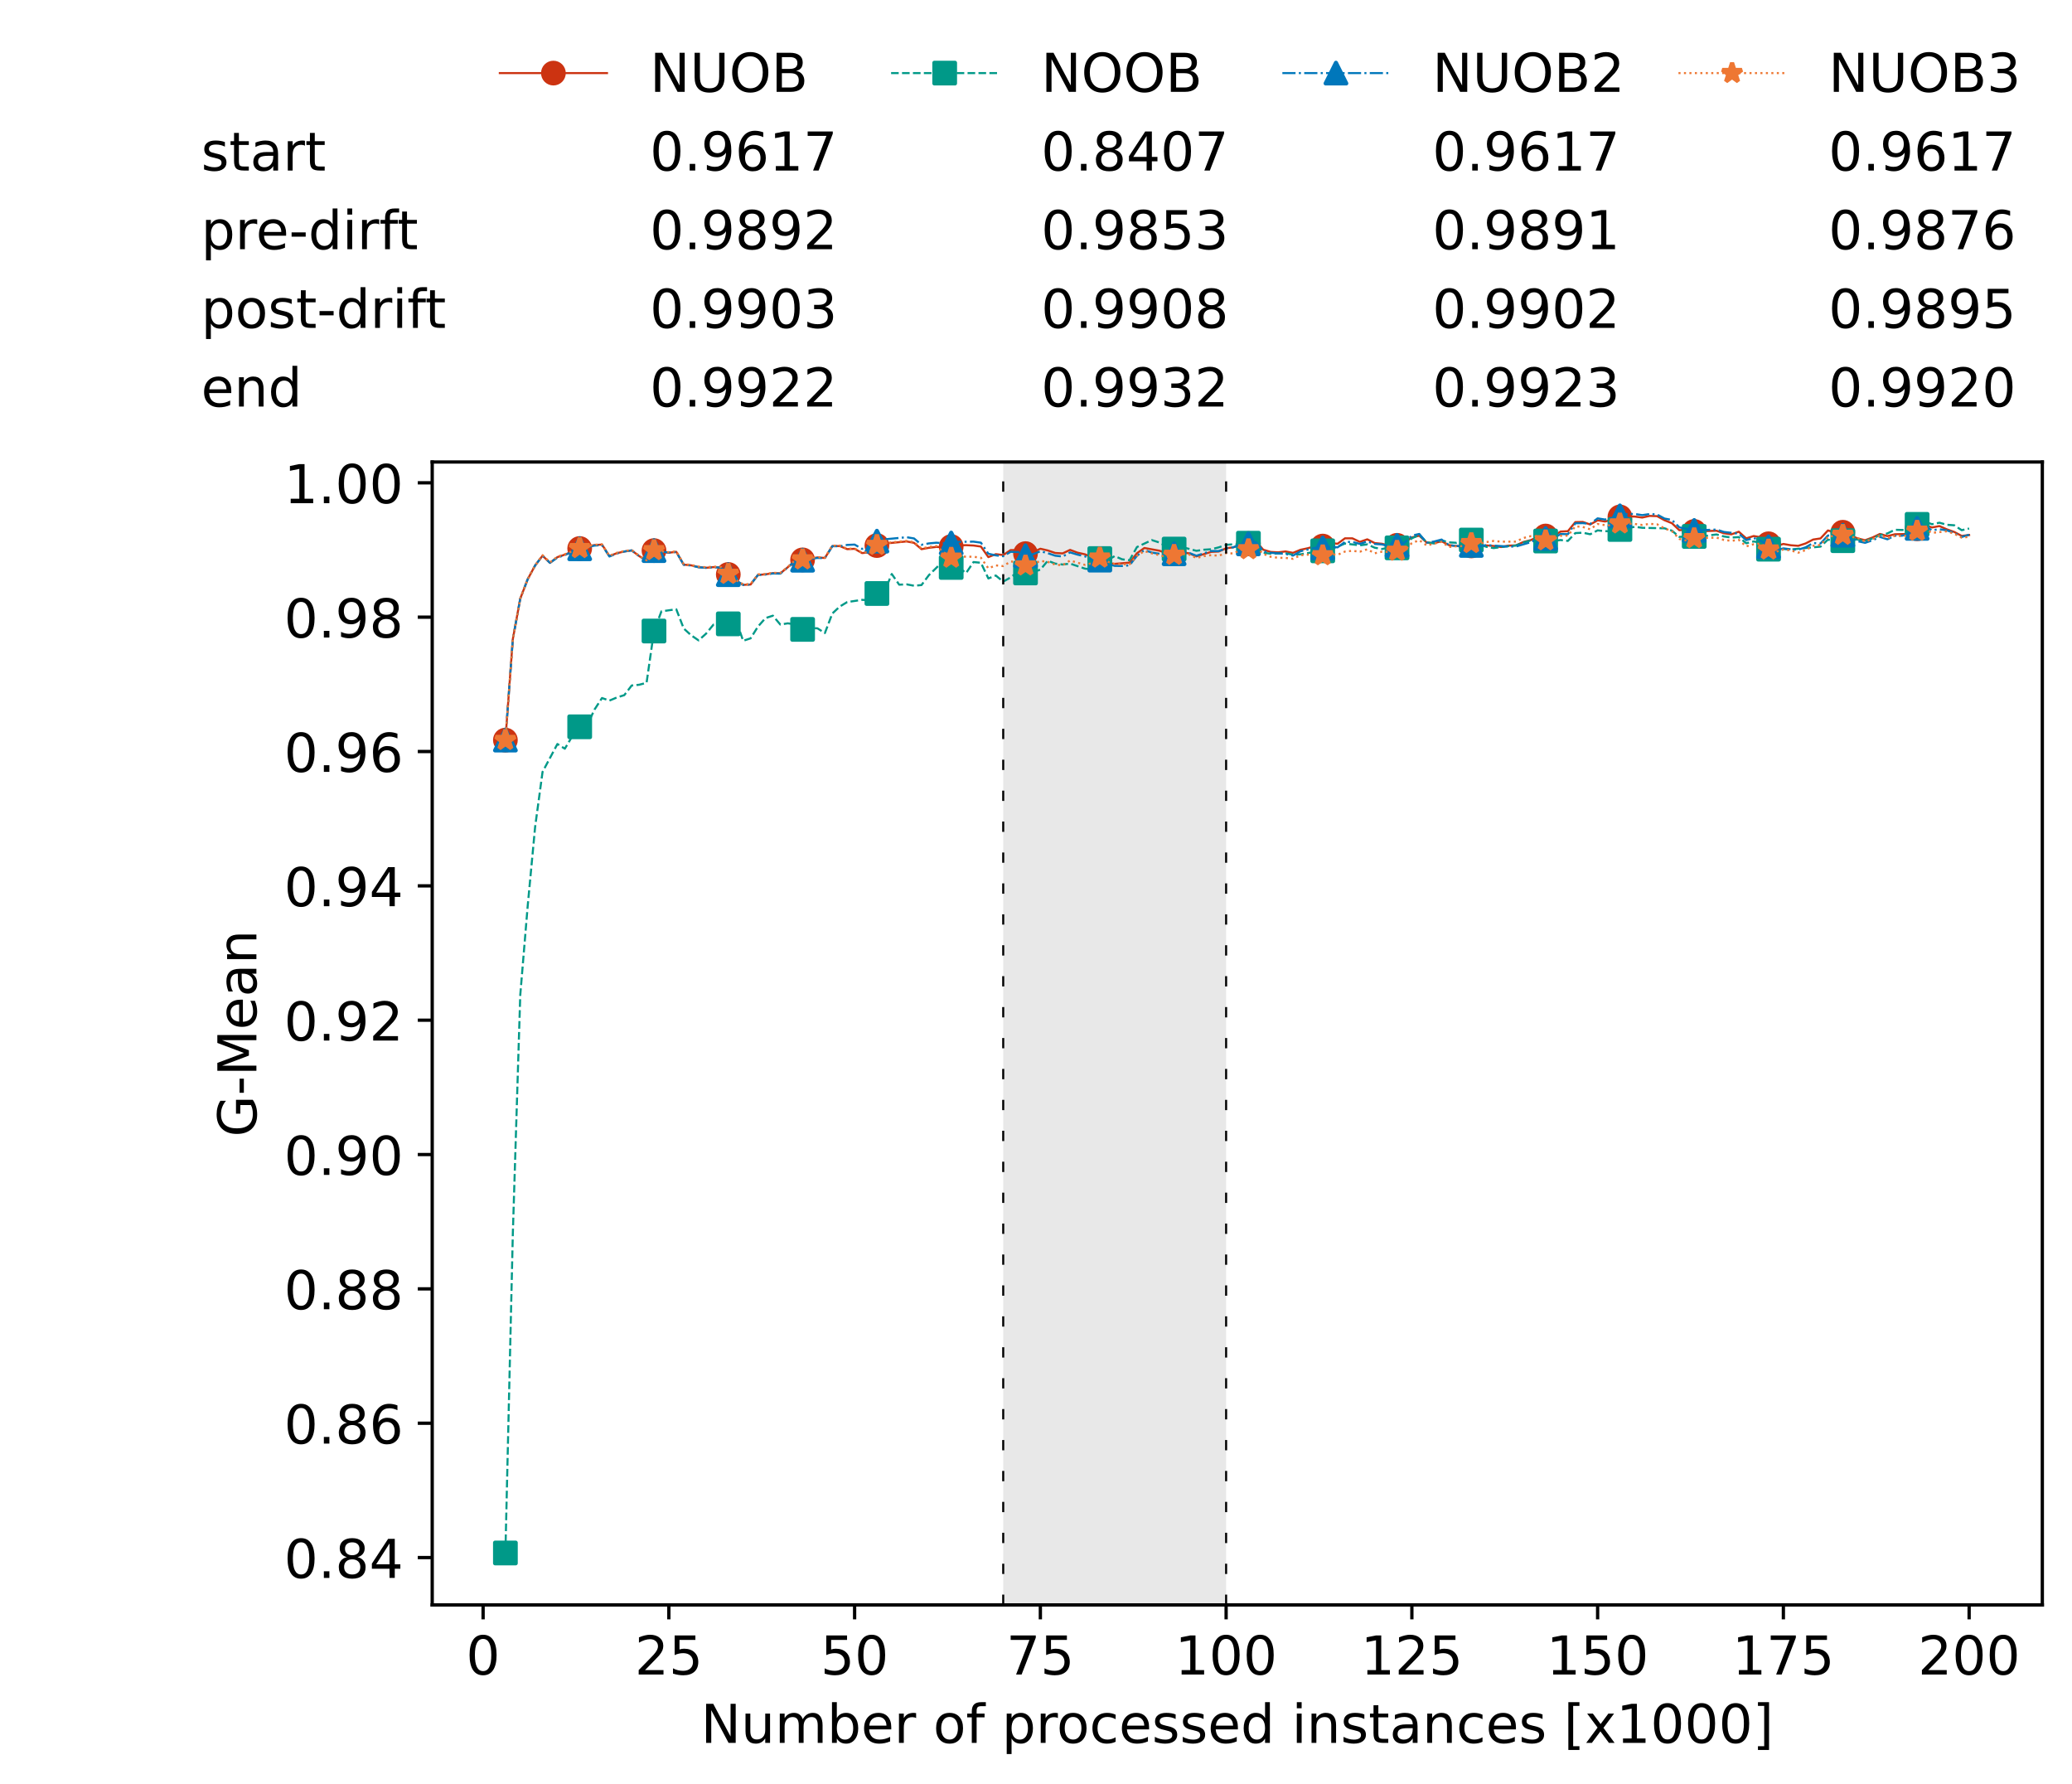 <?xml version="1.0" encoding="utf-8" standalone="no"?>
<!DOCTYPE svg PUBLIC "-//W3C//DTD SVG 1.1//EN"
  "http://www.w3.org/Graphics/SVG/1.1/DTD/svg11.dtd">
<!-- Created with matplotlib (https://matplotlib.org/) -->
<svg height="432.615pt" version="1.1" viewBox="0 0 502.65 432.615" width="502.65pt" xmlns="http://www.w3.org/2000/svg" xmlns:xlink="http://www.w3.org/1999/xlink">
 <defs>
  <style type="text/css">*{stroke-linecap:butt;stroke-linejoin:round;}</style>
 </defs>
 <g id="figure_1">
  <g id="patch_1">
   <path d="M 0 432.615 
L 502.65 432.615 
L 502.65 0 
L 0 0 
z
" style="fill:#ffffff;"/>
  </g>
  <g id="axes_1">
   <g id="patch_2">
    <path d="M 104.85 389.252 
L 495.45 389.252 
L 495.45 112.052 
L 104.85 112.052 
z
" style="fill:#ffffff;"/>
   </g>
   <g id="patch_3">
    <path clip-path="url(#p7aa20dc0e9)" d="M 297.446 389.252 
L 297.446 112.052 
L 243.372 112.052 
L 243.372 389.252 
z
" style="fill:#d3d3d3;opacity:0.5;"/>
   </g>
   <g id="matplotlib.axis_1">
    <g id="xtick_1">
     <g id="line2d_1">
      <defs>
       <path d="M 0 0 
L 0 3.5 
" id="mfe1a83e132" style="stroke:#000000;stroke-width:0.8;"/>
      </defs>
      <g>
       <use style="stroke:#000000;stroke-width:0.8;" x="117.197" xlink:href="#mfe1a83e132" y="389.252"/>
      </g>
     </g>
     <g id="text_1">
      <!-- 0 -->
      <g transform="translate(113.061 406.13)scale(0.13 -0.13)">
       <defs>
        <path d="M 31.781 66.406 
Q 24.172 66.406 20.328 58.906 
Q 16.5 51.422 16.5 36.375 
Q 16.5 21.391 20.328 13.891 
Q 24.172 6.391 31.781 6.391 
Q 39.453 6.391 43.281 13.891 
Q 47.125 21.391 47.125 36.375 
Q 47.125 51.422 43.281 58.906 
Q 39.453 66.406 31.781 66.406 
z
M 31.781 74.219 
Q 44.047 74.219 50.516 64.516 
Q 56.984 54.828 56.984 36.375 
Q 56.984 17.969 50.516 8.266 
Q 44.047 -1.422 31.781 -1.422 
Q 19.531 -1.422 13.062 8.266 
Q 6.594 17.969 6.594 36.375 
Q 6.594 54.828 13.062 64.516 
Q 19.531 74.219 31.781 74.219 
z
" id="DejaVuSans-48"/>
       </defs>
       <use xlink:href="#DejaVuSans-48"/>
      </g>
     </g>
    </g>
    <g id="xtick_2">
     <g id="line2d_2">
      <g>
       <use style="stroke:#000000;stroke-width:0.8;" x="162.259" xlink:href="#mfe1a83e132" y="389.252"/>
      </g>
     </g>
     <g id="text_2">
      <!-- 25 -->
      <g transform="translate(153.988 406.13)scale(0.13 -0.13)">
       <defs>
        <path d="M 19.188 8.297 
L 53.609 8.297 
L 53.609 0 
L 7.328 0 
L 7.328 8.297 
Q 12.938 14.109 22.625 23.891 
Q 32.328 33.688 34.812 36.531 
Q 39.547 41.844 41.422 45.531 
Q 43.312 49.219 43.312 52.781 
Q 43.312 58.594 39.234 62.25 
Q 35.156 65.922 28.609 65.922 
Q 23.969 65.922 18.812 64.312 
Q 13.672 62.703 7.812 59.422 
L 7.812 69.391 
Q 13.766 71.781 18.938 73 
Q 24.125 74.219 28.422 74.219 
Q 39.75 74.219 46.484 68.547 
Q 53.219 62.891 53.219 53.422 
Q 53.219 48.922 51.531 44.891 
Q 49.859 40.875 45.406 35.406 
Q 44.188 33.984 37.641 27.219 
Q 31.109 20.453 19.188 8.297 
z
" id="DejaVuSans-50"/>
        <path d="M 10.797 72.906 
L 49.516 72.906 
L 49.516 64.594 
L 19.828 64.594 
L 19.828 46.734 
Q 21.969 47.469 24.109 47.828 
Q 26.266 48.188 28.422 48.188 
Q 40.625 48.188 47.75 41.5 
Q 54.891 34.812 54.891 23.391 
Q 54.891 11.625 47.562 5.094 
Q 40.234 -1.422 26.906 -1.422 
Q 22.312 -1.422 17.547 -0.641 
Q 12.797 0.141 7.719 1.703 
L 7.719 11.625 
Q 12.109 9.234 16.797 8.062 
Q 21.484 6.891 26.703 6.891 
Q 35.156 6.891 40.078 11.328 
Q 45.016 15.766 45.016 23.391 
Q 45.016 31 40.078 35.438 
Q 35.156 39.891 26.703 39.891 
Q 22.75 39.891 18.812 39.016 
Q 14.891 38.141 10.797 36.281 
z
" id="DejaVuSans-53"/>
       </defs>
       <use xlink:href="#DejaVuSans-50"/>
       <use x="63.623" xlink:href="#DejaVuSans-53"/>
      </g>
     </g>
    </g>
    <g id="xtick_3">
     <g id="line2d_3">
      <g>
       <use style="stroke:#000000;stroke-width:0.8;" x="207.322" xlink:href="#mfe1a83e132" y="389.252"/>
      </g>
     </g>
     <g id="text_3">
      <!-- 50 -->
      <g transform="translate(199.05 406.13)scale(0.13 -0.13)">
       <use xlink:href="#DejaVuSans-53"/>
       <use x="63.623" xlink:href="#DejaVuSans-48"/>
      </g>
     </g>
    </g>
    <g id="xtick_4">
     <g id="line2d_4">
      <g>
       <use style="stroke:#000000;stroke-width:0.8;" x="252.384" xlink:href="#mfe1a83e132" y="389.252"/>
      </g>
     </g>
     <g id="text_4">
      <!-- 75 -->
      <g transform="translate(244.113 406.13)scale(0.13 -0.13)">
       <defs>
        <path d="M 8.203 72.906 
L 55.078 72.906 
L 55.078 68.703 
L 28.609 0 
L 18.312 0 
L 43.219 64.594 
L 8.203 64.594 
z
" id="DejaVuSans-55"/>
       </defs>
       <use xlink:href="#DejaVuSans-55"/>
       <use x="63.623" xlink:href="#DejaVuSans-53"/>
      </g>
     </g>
    </g>
    <g id="xtick_5">
     <g id="line2d_5">
      <g>
       <use style="stroke:#000000;stroke-width:0.8;" x="297.446" xlink:href="#mfe1a83e132" y="389.252"/>
      </g>
     </g>
     <g id="text_5">
      <!-- 100 -->
      <g transform="translate(285.039 406.13)scale(0.13 -0.13)">
       <defs>
        <path d="M 12.406 8.297 
L 28.516 8.297 
L 28.516 63.922 
L 10.984 60.406 
L 10.984 69.391 
L 28.422 72.906 
L 38.281 72.906 
L 38.281 8.297 
L 54.391 8.297 
L 54.391 0 
L 12.406 0 
z
" id="DejaVuSans-49"/>
       </defs>
       <use xlink:href="#DejaVuSans-49"/>
       <use x="63.623" xlink:href="#DejaVuSans-48"/>
       <use x="127.246" xlink:href="#DejaVuSans-48"/>
      </g>
     </g>
    </g>
    <g id="xtick_6">
     <g id="line2d_6">
      <g>
       <use style="stroke:#000000;stroke-width:0.8;" x="342.509" xlink:href="#mfe1a83e132" y="389.252"/>
      </g>
     </g>
     <g id="text_6">
      <!-- 125 -->
      <g transform="translate(330.102 406.13)scale(0.13 -0.13)">
       <use xlink:href="#DejaVuSans-49"/>
       <use x="63.623" xlink:href="#DejaVuSans-50"/>
       <use x="127.246" xlink:href="#DejaVuSans-53"/>
      </g>
     </g>
    </g>
    <g id="xtick_7">
     <g id="line2d_7">
      <g>
       <use style="stroke:#000000;stroke-width:0.8;" x="387.571" xlink:href="#mfe1a83e132" y="389.252"/>
      </g>
     </g>
     <g id="text_7">
      <!-- 150 -->
      <g transform="translate(375.164 406.13)scale(0.13 -0.13)">
       <use xlink:href="#DejaVuSans-49"/>
       <use x="63.623" xlink:href="#DejaVuSans-53"/>
       <use x="127.246" xlink:href="#DejaVuSans-48"/>
      </g>
     </g>
    </g>
    <g id="xtick_8">
     <g id="line2d_8">
      <g>
       <use style="stroke:#000000;stroke-width:0.8;" x="432.633" xlink:href="#mfe1a83e132" y="389.252"/>
      </g>
     </g>
     <g id="text_8">
      <!-- 175 -->
      <g transform="translate(420.226 406.13)scale(0.13 -0.13)">
       <use xlink:href="#DejaVuSans-49"/>
       <use x="63.623" xlink:href="#DejaVuSans-55"/>
       <use x="127.246" xlink:href="#DejaVuSans-53"/>
      </g>
     </g>
    </g>
    <g id="xtick_9">
     <g id="line2d_9">
      <g>
       <use style="stroke:#000000;stroke-width:0.8;" x="477.695" xlink:href="#mfe1a83e132" y="389.252"/>
      </g>
     </g>
     <g id="text_9">
      <!-- 200 -->
      <g transform="translate(465.289 406.13)scale(0.13 -0.13)">
       <use xlink:href="#DejaVuSans-50"/>
       <use x="63.623" xlink:href="#DejaVuSans-48"/>
       <use x="127.246" xlink:href="#DejaVuSans-48"/>
      </g>
     </g>
    </g>
    <g id="text_10">
     <!-- Number of processed instances [x1000] -->
     <g transform="translate(170.025 422.711)scale(0.13 -0.13)">
      <defs>
       <path d="M 9.812 72.906 
L 23.094 72.906 
L 55.422 11.922 
L 55.422 72.906 
L 64.984 72.906 
L 64.984 0 
L 51.703 0 
L 19.391 60.984 
L 19.391 0 
L 9.812 0 
z
" id="DejaVuSans-78"/>
       <path d="M 8.5 21.578 
L 8.5 54.688 
L 17.484 54.688 
L 17.484 21.922 
Q 17.484 14.156 20.5 10.266 
Q 23.531 6.391 29.594 6.391 
Q 36.859 6.391 41.078 11.031 
Q 45.312 15.672 45.312 23.688 
L 45.312 54.688 
L 54.297 54.688 
L 54.297 0 
L 45.312 0 
L 45.312 8.406 
Q 42.047 3.422 37.719 1 
Q 33.406 -1.422 27.688 -1.422 
Q 18.266 -1.422 13.375 4.438 
Q 8.5 10.297 8.5 21.578 
z
M 31.109 56 
z
" id="DejaVuSans-117"/>
       <path d="M 52 44.188 
Q 55.375 50.25 60.062 53.125 
Q 64.75 56 71.094 56 
Q 79.641 56 84.281 50.016 
Q 88.922 44.047 88.922 33.016 
L 88.922 0 
L 79.891 0 
L 79.891 32.719 
Q 79.891 40.578 77.094 44.375 
Q 74.312 48.188 68.609 48.188 
Q 61.625 48.188 57.562 43.547 
Q 53.516 38.922 53.516 30.906 
L 53.516 0 
L 44.484 0 
L 44.484 32.719 
Q 44.484 40.625 41.703 44.406 
Q 38.922 48.188 33.109 48.188 
Q 26.219 48.188 22.156 43.531 
Q 18.109 38.875 18.109 30.906 
L 18.109 0 
L 9.078 0 
L 9.078 54.688 
L 18.109 54.688 
L 18.109 46.188 
Q 21.188 51.219 25.484 53.609 
Q 29.781 56 35.688 56 
Q 41.656 56 45.828 52.969 
Q 50 49.953 52 44.188 
z
" id="DejaVuSans-109"/>
       <path d="M 48.688 27.297 
Q 48.688 37.203 44.609 42.844 
Q 40.531 48.484 33.406 48.484 
Q 26.266 48.484 22.188 42.844 
Q 18.109 37.203 18.109 27.297 
Q 18.109 17.391 22.188 11.75 
Q 26.266 6.109 33.406 6.109 
Q 40.531 6.109 44.609 11.75 
Q 48.688 17.391 48.688 27.297 
z
M 18.109 46.391 
Q 20.953 51.266 25.266 53.625 
Q 29.594 56 35.594 56 
Q 45.562 56 51.781 48.094 
Q 58.016 40.188 58.016 27.297 
Q 58.016 14.406 51.781 6.484 
Q 45.562 -1.422 35.594 -1.422 
Q 29.594 -1.422 25.266 0.953 
Q 20.953 3.328 18.109 8.203 
L 18.109 0 
L 9.078 0 
L 9.078 75.984 
L 18.109 75.984 
z
" id="DejaVuSans-98"/>
       <path d="M 56.203 29.594 
L 56.203 25.203 
L 14.891 25.203 
Q 15.484 15.922 20.484 11.062 
Q 25.484 6.203 34.422 6.203 
Q 39.594 6.203 44.453 7.469 
Q 49.312 8.734 54.109 11.281 
L 54.109 2.781 
Q 49.266 0.734 44.188 -0.344 
Q 39.109 -1.422 33.891 -1.422 
Q 20.797 -1.422 13.156 6.188 
Q 5.516 13.812 5.516 26.812 
Q 5.516 40.234 12.766 48.109 
Q 20.016 56 32.328 56 
Q 43.359 56 49.781 48.891 
Q 56.203 41.797 56.203 29.594 
z
M 47.219 32.234 
Q 47.125 39.594 43.094 43.984 
Q 39.062 48.391 32.422 48.391 
Q 24.906 48.391 20.391 44.141 
Q 15.875 39.891 15.188 32.172 
z
" id="DejaVuSans-101"/>
       <path d="M 41.109 46.297 
Q 39.594 47.172 37.812 47.578 
Q 36.031 48 33.891 48 
Q 26.266 48 22.188 43.047 
Q 18.109 38.094 18.109 28.812 
L 18.109 0 
L 9.078 0 
L 9.078 54.688 
L 18.109 54.688 
L 18.109 46.188 
Q 20.953 51.172 25.484 53.578 
Q 30.031 56 36.531 56 
Q 37.453 56 38.578 55.875 
Q 39.703 55.766 41.062 55.516 
z
" id="DejaVuSans-114"/>
       <path id="DejaVuSans-32"/>
       <path d="M 30.609 48.391 
Q 23.391 48.391 19.188 42.75 
Q 14.984 37.109 14.984 27.297 
Q 14.984 17.484 19.156 11.844 
Q 23.344 6.203 30.609 6.203 
Q 37.797 6.203 41.984 11.859 
Q 46.188 17.531 46.188 27.297 
Q 46.188 37.016 41.984 42.703 
Q 37.797 48.391 30.609 48.391 
z
M 30.609 56 
Q 42.328 56 49.016 48.375 
Q 55.719 40.766 55.719 27.297 
Q 55.719 13.875 49.016 6.219 
Q 42.328 -1.422 30.609 -1.422 
Q 18.844 -1.422 12.172 6.219 
Q 5.516 13.875 5.516 27.297 
Q 5.516 40.766 12.172 48.375 
Q 18.844 56 30.609 56 
z
" id="DejaVuSans-111"/>
       <path d="M 37.109 75.984 
L 37.109 68.5 
L 28.516 68.5 
Q 23.688 68.5 21.797 66.547 
Q 19.922 64.594 19.922 59.516 
L 19.922 54.688 
L 34.719 54.688 
L 34.719 47.703 
L 19.922 47.703 
L 19.922 0 
L 10.891 0 
L 10.891 47.703 
L 2.297 47.703 
L 2.297 54.688 
L 10.891 54.688 
L 10.891 58.5 
Q 10.891 67.625 15.141 71.797 
Q 19.391 75.984 28.609 75.984 
z
" id="DejaVuSans-102"/>
       <path d="M 18.109 8.203 
L 18.109 -20.797 
L 9.078 -20.797 
L 9.078 54.688 
L 18.109 54.688 
L 18.109 46.391 
Q 20.953 51.266 25.266 53.625 
Q 29.594 56 35.594 56 
Q 45.562 56 51.781 48.094 
Q 58.016 40.188 58.016 27.297 
Q 58.016 14.406 51.781 6.484 
Q 45.562 -1.422 35.594 -1.422 
Q 29.594 -1.422 25.266 0.953 
Q 20.953 3.328 18.109 8.203 
z
M 48.688 27.297 
Q 48.688 37.203 44.609 42.844 
Q 40.531 48.484 33.406 48.484 
Q 26.266 48.484 22.188 42.844 
Q 18.109 37.203 18.109 27.297 
Q 18.109 17.391 22.188 11.75 
Q 26.266 6.109 33.406 6.109 
Q 40.531 6.109 44.609 11.75 
Q 48.688 17.391 48.688 27.297 
z
" id="DejaVuSans-112"/>
       <path d="M 48.781 52.594 
L 48.781 44.188 
Q 44.969 46.297 41.141 47.344 
Q 37.312 48.391 33.406 48.391 
Q 24.656 48.391 19.812 42.844 
Q 14.984 37.312 14.984 27.297 
Q 14.984 17.281 19.812 11.734 
Q 24.656 6.203 33.406 6.203 
Q 37.312 6.203 41.141 7.25 
Q 44.969 8.297 48.781 10.406 
L 48.781 2.094 
Q 45.016 0.344 40.984 -0.531 
Q 36.969 -1.422 32.422 -1.422 
Q 20.062 -1.422 12.781 6.344 
Q 5.516 14.109 5.516 27.297 
Q 5.516 40.672 12.859 48.328 
Q 20.219 56 33.016 56 
Q 37.156 56 41.109 55.141 
Q 45.062 54.297 48.781 52.594 
z
" id="DejaVuSans-99"/>
       <path d="M 44.281 53.078 
L 44.281 44.578 
Q 40.484 46.531 36.375 47.5 
Q 32.281 48.484 27.875 48.484 
Q 21.188 48.484 17.844 46.438 
Q 14.5 44.391 14.5 40.281 
Q 14.5 37.156 16.891 35.375 
Q 19.281 33.594 26.516 31.984 
L 29.594 31.297 
Q 39.156 29.25 43.188 25.516 
Q 47.219 21.781 47.219 15.094 
Q 47.219 7.469 41.188 3.016 
Q 35.156 -1.422 24.609 -1.422 
Q 20.219 -1.422 15.453 -0.562 
Q 10.688 0.297 5.422 2 
L 5.422 11.281 
Q 10.406 8.688 15.234 7.391 
Q 20.062 6.109 24.812 6.109 
Q 31.156 6.109 34.562 8.281 
Q 37.984 10.453 37.984 14.406 
Q 37.984 18.062 35.516 20.016 
Q 33.062 21.969 24.703 23.781 
L 21.578 24.516 
Q 13.234 26.266 9.516 29.906 
Q 5.812 33.547 5.812 39.891 
Q 5.812 47.609 11.281 51.797 
Q 16.75 56 26.812 56 
Q 31.781 56 36.172 55.266 
Q 40.578 54.547 44.281 53.078 
z
" id="DejaVuSans-115"/>
       <path d="M 45.406 46.391 
L 45.406 75.984 
L 54.391 75.984 
L 54.391 0 
L 45.406 0 
L 45.406 8.203 
Q 42.578 3.328 38.25 0.953 
Q 33.938 -1.422 27.875 -1.422 
Q 17.969 -1.422 11.734 6.484 
Q 5.516 14.406 5.516 27.297 
Q 5.516 40.188 11.734 48.094 
Q 17.969 56 27.875 56 
Q 33.938 56 38.25 53.625 
Q 42.578 51.266 45.406 46.391 
z
M 14.797 27.297 
Q 14.797 17.391 18.875 11.75 
Q 22.953 6.109 30.078 6.109 
Q 37.203 6.109 41.297 11.75 
Q 45.406 17.391 45.406 27.297 
Q 45.406 37.203 41.297 42.844 
Q 37.203 48.484 30.078 48.484 
Q 22.953 48.484 18.875 42.844 
Q 14.797 37.203 14.797 27.297 
z
" id="DejaVuSans-100"/>
       <path d="M 9.422 54.688 
L 18.406 54.688 
L 18.406 0 
L 9.422 0 
z
M 9.422 75.984 
L 18.406 75.984 
L 18.406 64.594 
L 9.422 64.594 
z
" id="DejaVuSans-105"/>
       <path d="M 54.891 33.016 
L 54.891 0 
L 45.906 0 
L 45.906 32.719 
Q 45.906 40.484 42.875 44.328 
Q 39.844 48.188 33.797 48.188 
Q 26.516 48.188 22.312 43.547 
Q 18.109 38.922 18.109 30.906 
L 18.109 0 
L 9.078 0 
L 9.078 54.688 
L 18.109 54.688 
L 18.109 46.188 
Q 21.344 51.125 25.703 53.562 
Q 30.078 56 35.797 56 
Q 45.219 56 50.047 50.172 
Q 54.891 44.344 54.891 33.016 
z
" id="DejaVuSans-110"/>
       <path d="M 18.312 70.219 
L 18.312 54.688 
L 36.812 54.688 
L 36.812 47.703 
L 18.312 47.703 
L 18.312 18.016 
Q 18.312 11.328 20.141 9.422 
Q 21.969 7.516 27.594 7.516 
L 36.812 7.516 
L 36.812 0 
L 27.594 0 
Q 17.188 0 13.234 3.875 
Q 9.281 7.766 9.281 18.016 
L 9.281 47.703 
L 2.688 47.703 
L 2.688 54.688 
L 9.281 54.688 
L 9.281 70.219 
z
" id="DejaVuSans-116"/>
       <path d="M 34.281 27.484 
Q 23.391 27.484 19.188 25 
Q 14.984 22.516 14.984 16.5 
Q 14.984 11.719 18.141 8.906 
Q 21.297 6.109 26.703 6.109 
Q 34.188 6.109 38.703 11.406 
Q 43.219 16.703 43.219 25.484 
L 43.219 27.484 
z
M 52.203 31.203 
L 52.203 0 
L 43.219 0 
L 43.219 8.297 
Q 40.141 3.328 35.547 0.953 
Q 30.953 -1.422 24.312 -1.422 
Q 15.922 -1.422 10.953 3.297 
Q 6 8.016 6 15.922 
Q 6 25.141 12.172 29.828 
Q 18.359 34.516 30.609 34.516 
L 43.219 34.516 
L 43.219 35.406 
Q 43.219 41.609 39.141 45 
Q 35.062 48.391 27.688 48.391 
Q 23 48.391 18.547 47.266 
Q 14.109 46.141 10.016 43.891 
L 10.016 52.203 
Q 14.938 54.109 19.578 55.047 
Q 24.219 56 28.609 56 
Q 40.484 56 46.344 49.844 
Q 52.203 43.703 52.203 31.203 
z
" id="DejaVuSans-97"/>
       <path d="M 8.594 75.984 
L 29.297 75.984 
L 29.297 69 
L 17.578 69 
L 17.578 -6.203 
L 29.297 -6.203 
L 29.297 -13.188 
L 8.594 -13.188 
z
" id="DejaVuSans-91"/>
       <path d="M 54.891 54.688 
L 35.109 28.078 
L 55.906 0 
L 45.312 0 
L 29.391 21.484 
L 13.484 0 
L 2.875 0 
L 24.125 28.609 
L 4.688 54.688 
L 15.281 54.688 
L 29.781 35.203 
L 44.281 54.688 
z
" id="DejaVuSans-120"/>
       <path d="M 30.422 75.984 
L 30.422 -13.188 
L 9.719 -13.188 
L 9.719 -6.203 
L 21.391 -6.203 
L 21.391 69 
L 9.719 69 
L 9.719 75.984 
z
" id="DejaVuSans-93"/>
      </defs>
      <use xlink:href="#DejaVuSans-78"/>
      <use x="74.805" xlink:href="#DejaVuSans-117"/>
      <use x="138.184" xlink:href="#DejaVuSans-109"/>
      <use x="235.596" xlink:href="#DejaVuSans-98"/>
      <use x="299.072" xlink:href="#DejaVuSans-101"/>
      <use x="360.596" xlink:href="#DejaVuSans-114"/>
      <use x="401.709" xlink:href="#DejaVuSans-32"/>
      <use x="433.496" xlink:href="#DejaVuSans-111"/>
      <use x="494.678" xlink:href="#DejaVuSans-102"/>
      <use x="529.883" xlink:href="#DejaVuSans-32"/>
      <use x="561.67" xlink:href="#DejaVuSans-112"/>
      <use x="625.146" xlink:href="#DejaVuSans-114"/>
      <use x="664.01" xlink:href="#DejaVuSans-111"/>
      <use x="725.191" xlink:href="#DejaVuSans-99"/>
      <use x="780.172" xlink:href="#DejaVuSans-101"/>
      <use x="841.695" xlink:href="#DejaVuSans-115"/>
      <use x="893.795" xlink:href="#DejaVuSans-115"/>
      <use x="945.895" xlink:href="#DejaVuSans-101"/>
      <use x="1007.418" xlink:href="#DejaVuSans-100"/>
      <use x="1070.895" xlink:href="#DejaVuSans-32"/>
      <use x="1102.682" xlink:href="#DejaVuSans-105"/>
      <use x="1130.465" xlink:href="#DejaVuSans-110"/>
      <use x="1193.844" xlink:href="#DejaVuSans-115"/>
      <use x="1245.943" xlink:href="#DejaVuSans-116"/>
      <use x="1285.152" xlink:href="#DejaVuSans-97"/>
      <use x="1346.432" xlink:href="#DejaVuSans-110"/>
      <use x="1409.811" xlink:href="#DejaVuSans-99"/>
      <use x="1464.791" xlink:href="#DejaVuSans-101"/>
      <use x="1526.314" xlink:href="#DejaVuSans-115"/>
      <use x="1578.414" xlink:href="#DejaVuSans-32"/>
      <use x="1610.201" xlink:href="#DejaVuSans-91"/>
      <use x="1649.215" xlink:href="#DejaVuSans-120"/>
      <use x="1708.395" xlink:href="#DejaVuSans-49"/>
      <use x="1772.018" xlink:href="#DejaVuSans-48"/>
      <use x="1835.641" xlink:href="#DejaVuSans-48"/>
      <use x="1899.264" xlink:href="#DejaVuSans-48"/>
      <use x="1962.887" xlink:href="#DejaVuSans-93"/>
     </g>
    </g>
   </g>
   <g id="matplotlib.axis_2">
    <g id="ytick_1">
     <g id="line2d_10">
      <defs>
       <path d="M 0 0 
L -3.5 0 
" id="m485a806895" style="stroke:#000000;stroke-width:0.8;"/>
      </defs>
      <g>
       <use style="stroke:#000000;stroke-width:0.8;" x="104.85" xlink:href="#m485a806895" y="377.765"/>
      </g>
     </g>
     <g id="text_11">
      <!-- 0.84 -->
      <g transform="translate(68.905 382.703)scale(0.13 -0.13)">
       <defs>
        <path d="M 10.688 12.406 
L 21 12.406 
L 21 0 
L 10.688 0 
z
" id="DejaVuSans-46"/>
        <path d="M 31.781 34.625 
Q 24.75 34.625 20.719 30.859 
Q 16.703 27.094 16.703 20.516 
Q 16.703 13.922 20.719 10.156 
Q 24.75 6.391 31.781 6.391 
Q 38.812 6.391 42.859 10.172 
Q 46.922 13.969 46.922 20.516 
Q 46.922 27.094 42.891 30.859 
Q 38.875 34.625 31.781 34.625 
z
M 21.922 38.812 
Q 15.578 40.375 12.031 44.719 
Q 8.5 49.078 8.5 55.328 
Q 8.5 64.062 14.719 69.141 
Q 20.953 74.219 31.781 74.219 
Q 42.672 74.219 48.875 69.141 
Q 55.078 64.062 55.078 55.328 
Q 55.078 49.078 51.531 44.719 
Q 48 40.375 41.703 38.812 
Q 48.828 37.156 52.797 32.312 
Q 56.781 27.484 56.781 20.516 
Q 56.781 9.906 50.312 4.234 
Q 43.844 -1.422 31.781 -1.422 
Q 19.734 -1.422 13.25 4.234 
Q 6.781 9.906 6.781 20.516 
Q 6.781 27.484 10.781 32.312 
Q 14.797 37.156 21.922 38.812 
z
M 18.312 54.391 
Q 18.312 48.734 21.844 45.562 
Q 25.391 42.391 31.781 42.391 
Q 38.141 42.391 41.719 45.562 
Q 45.312 48.734 45.312 54.391 
Q 45.312 60.062 41.719 63.234 
Q 38.141 66.406 31.781 66.406 
Q 25.391 66.406 21.844 63.234 
Q 18.312 60.062 18.312 54.391 
z
" id="DejaVuSans-56"/>
        <path d="M 37.797 64.312 
L 12.891 25.391 
L 37.797 25.391 
z
M 35.203 72.906 
L 47.609 72.906 
L 47.609 25.391 
L 58.016 25.391 
L 58.016 17.188 
L 47.609 17.188 
L 47.609 0 
L 37.797 0 
L 37.797 17.188 
L 4.891 17.188 
L 4.891 26.703 
z
" id="DejaVuSans-52"/>
       </defs>
       <use xlink:href="#DejaVuSans-48"/>
       <use x="63.623" xlink:href="#DejaVuSans-46"/>
       <use x="95.41" xlink:href="#DejaVuSans-56"/>
       <use x="159.033" xlink:href="#DejaVuSans-52"/>
      </g>
     </g>
    </g>
    <g id="ytick_2">
     <g id="line2d_11">
      <g>
       <use style="stroke:#000000;stroke-width:0.8;" x="104.85" xlink:href="#m485a806895" y="345.181"/>
      </g>
     </g>
     <g id="text_12">
      <!-- 0.86 -->
      <g transform="translate(68.905 350.12)scale(0.13 -0.13)">
       <defs>
        <path d="M 33.016 40.375 
Q 26.375 40.375 22.484 35.828 
Q 18.609 31.297 18.609 23.391 
Q 18.609 15.531 22.484 10.953 
Q 26.375 6.391 33.016 6.391 
Q 39.656 6.391 43.531 10.953 
Q 47.406 15.531 47.406 23.391 
Q 47.406 31.297 43.531 35.828 
Q 39.656 40.375 33.016 40.375 
z
M 52.594 71.297 
L 52.594 62.312 
Q 48.875 64.062 45.094 64.984 
Q 41.312 65.922 37.594 65.922 
Q 27.828 65.922 22.672 59.328 
Q 17.531 52.734 16.797 39.406 
Q 19.672 43.656 24.016 45.922 
Q 28.375 48.188 33.594 48.188 
Q 44.578 48.188 50.953 41.516 
Q 57.328 34.859 57.328 23.391 
Q 57.328 12.156 50.688 5.359 
Q 44.047 -1.422 33.016 -1.422 
Q 20.359 -1.422 13.672 8.266 
Q 6.984 17.969 6.984 36.375 
Q 6.984 53.656 15.188 63.938 
Q 23.391 74.219 37.203 74.219 
Q 40.922 74.219 44.703 73.484 
Q 48.484 72.75 52.594 71.297 
z
" id="DejaVuSans-54"/>
       </defs>
       <use xlink:href="#DejaVuSans-48"/>
       <use x="63.623" xlink:href="#DejaVuSans-46"/>
       <use x="95.41" xlink:href="#DejaVuSans-56"/>
       <use x="159.033" xlink:href="#DejaVuSans-54"/>
      </g>
     </g>
    </g>
    <g id="ytick_3">
     <g id="line2d_12">
      <g>
       <use style="stroke:#000000;stroke-width:0.8;" x="104.85" xlink:href="#m485a806895" y="312.598"/>
      </g>
     </g>
     <g id="text_13">
      <!-- 0.88 -->
      <g transform="translate(68.905 317.537)scale(0.13 -0.13)">
       <use xlink:href="#DejaVuSans-48"/>
       <use x="63.623" xlink:href="#DejaVuSans-46"/>
       <use x="95.41" xlink:href="#DejaVuSans-56"/>
       <use x="159.033" xlink:href="#DejaVuSans-56"/>
      </g>
     </g>
    </g>
    <g id="ytick_4">
     <g id="line2d_13">
      <g>
       <use style="stroke:#000000;stroke-width:0.8;" x="104.85" xlink:href="#m485a806895" y="280.015"/>
      </g>
     </g>
     <g id="text_14">
      <!-- 0.90 -->
      <g transform="translate(68.905 284.954)scale(0.13 -0.13)">
       <defs>
        <path d="M 10.984 1.516 
L 10.984 10.5 
Q 14.703 8.734 18.5 7.812 
Q 22.312 6.891 25.984 6.891 
Q 35.75 6.891 40.891 13.453 
Q 46.047 20.016 46.781 33.406 
Q 43.953 29.203 39.594 26.953 
Q 35.25 24.703 29.984 24.703 
Q 19.047 24.703 12.672 31.312 
Q 6.297 37.938 6.297 49.422 
Q 6.297 60.641 12.938 67.422 
Q 19.578 74.219 30.609 74.219 
Q 43.266 74.219 49.922 64.516 
Q 56.594 54.828 56.594 36.375 
Q 56.594 19.141 48.406 8.859 
Q 40.234 -1.422 26.422 -1.422 
Q 22.703 -1.422 18.891 -0.688 
Q 15.094 0.047 10.984 1.516 
z
M 30.609 32.422 
Q 37.25 32.422 41.125 36.953 
Q 45.016 41.5 45.016 49.422 
Q 45.016 57.281 41.125 61.844 
Q 37.25 66.406 30.609 66.406 
Q 23.969 66.406 20.094 61.844 
Q 16.219 57.281 16.219 49.422 
Q 16.219 41.5 20.094 36.953 
Q 23.969 32.422 30.609 32.422 
z
" id="DejaVuSans-57"/>
       </defs>
       <use xlink:href="#DejaVuSans-48"/>
       <use x="63.623" xlink:href="#DejaVuSans-46"/>
       <use x="95.41" xlink:href="#DejaVuSans-57"/>
       <use x="159.033" xlink:href="#DejaVuSans-48"/>
      </g>
     </g>
    </g>
    <g id="ytick_5">
     <g id="line2d_14">
      <g>
       <use style="stroke:#000000;stroke-width:0.8;" x="104.85" xlink:href="#m485a806895" y="247.432"/>
      </g>
     </g>
     <g id="text_15">
      <!-- 0.92 -->
      <g transform="translate(68.905 252.371)scale(0.13 -0.13)">
       <use xlink:href="#DejaVuSans-48"/>
       <use x="63.623" xlink:href="#DejaVuSans-46"/>
       <use x="95.41" xlink:href="#DejaVuSans-57"/>
       <use x="159.033" xlink:href="#DejaVuSans-50"/>
      </g>
     </g>
    </g>
    <g id="ytick_6">
     <g id="line2d_15">
      <g>
       <use style="stroke:#000000;stroke-width:0.8;" x="104.85" xlink:href="#m485a806895" y="214.849"/>
      </g>
     </g>
     <g id="text_16">
      <!-- 0.94 -->
      <g transform="translate(68.905 219.788)scale(0.13 -0.13)">
       <use xlink:href="#DejaVuSans-48"/>
       <use x="63.623" xlink:href="#DejaVuSans-46"/>
       <use x="95.41" xlink:href="#DejaVuSans-57"/>
       <use x="159.033" xlink:href="#DejaVuSans-52"/>
      </g>
     </g>
    </g>
    <g id="ytick_7">
     <g id="line2d_16">
      <g>
       <use style="stroke:#000000;stroke-width:0.8;" x="104.85" xlink:href="#m485a806895" y="182.266"/>
      </g>
     </g>
     <g id="text_17">
      <!-- 0.96 -->
      <g transform="translate(68.905 187.205)scale(0.13 -0.13)">
       <use xlink:href="#DejaVuSans-48"/>
       <use x="63.623" xlink:href="#DejaVuSans-46"/>
       <use x="95.41" xlink:href="#DejaVuSans-57"/>
       <use x="159.033" xlink:href="#DejaVuSans-54"/>
      </g>
     </g>
    </g>
    <g id="ytick_8">
     <g id="line2d_17">
      <g>
       <use style="stroke:#000000;stroke-width:0.8;" x="104.85" xlink:href="#m485a806895" y="149.683"/>
      </g>
     </g>
     <g id="text_18">
      <!-- 0.98 -->
      <g transform="translate(68.905 154.622)scale(0.13 -0.13)">
       <use xlink:href="#DejaVuSans-48"/>
       <use x="63.623" xlink:href="#DejaVuSans-46"/>
       <use x="95.41" xlink:href="#DejaVuSans-57"/>
       <use x="159.033" xlink:href="#DejaVuSans-56"/>
      </g>
     </g>
    </g>
    <g id="ytick_9">
     <g id="line2d_18">
      <g>
       <use style="stroke:#000000;stroke-width:0.8;" x="104.85" xlink:href="#m485a806895" y="117.1"/>
      </g>
     </g>
     <g id="text_19">
      <!-- 1.00 -->
      <g transform="translate(68.905 122.039)scale(0.13 -0.13)">
       <use xlink:href="#DejaVuSans-49"/>
       <use x="63.623" xlink:href="#DejaVuSans-46"/>
       <use x="95.41" xlink:href="#DejaVuSans-48"/>
       <use x="159.033" xlink:href="#DejaVuSans-48"/>
      </g>
     </g>
    </g>
    <g id="text_20">
     <!-- G-Mean -->
     <g transform="translate(62.201 275.744)rotate(-90)scale(0.13 -0.13)">
      <defs>
       <path d="M 59.516 10.406 
L 59.516 29.984 
L 43.406 29.984 
L 43.406 38.094 
L 69.281 38.094 
L 69.281 6.781 
Q 63.578 2.734 56.688 0.656 
Q 49.812 -1.422 42 -1.422 
Q 24.906 -1.422 15.25 8.562 
Q 5.609 18.562 5.609 36.375 
Q 5.609 54.25 15.25 64.234 
Q 24.906 74.219 42 74.219 
Q 49.125 74.219 55.547 72.453 
Q 61.969 70.703 67.391 67.281 
L 67.391 56.781 
Q 61.922 61.422 55.766 63.766 
Q 49.609 66.109 42.828 66.109 
Q 29.438 66.109 22.719 58.641 
Q 16.016 51.172 16.016 36.375 
Q 16.016 21.625 22.719 14.156 
Q 29.438 6.688 42.828 6.688 
Q 48.047 6.688 52.141 7.594 
Q 56.25 8.5 59.516 10.406 
z
" id="DejaVuSans-71"/>
       <path d="M 4.891 31.391 
L 31.203 31.391 
L 31.203 23.391 
L 4.891 23.391 
z
" id="DejaVuSans-45"/>
       <path d="M 9.812 72.906 
L 24.516 72.906 
L 43.109 23.297 
L 61.812 72.906 
L 76.516 72.906 
L 76.516 0 
L 66.891 0 
L 66.891 64.016 
L 48.094 14.016 
L 38.188 14.016 
L 19.391 64.016 
L 19.391 0 
L 9.812 0 
z
" id="DejaVuSans-77"/>
      </defs>
      <use xlink:href="#DejaVuSans-71"/>
      <use x="77.49" xlink:href="#DejaVuSans-45"/>
      <use x="113.574" xlink:href="#DejaVuSans-77"/>
      <use x="199.854" xlink:href="#DejaVuSans-101"/>
      <use x="261.377" xlink:href="#DejaVuSans-97"/>
      <use x="322.656" xlink:href="#DejaVuSans-110"/>
     </g>
    </g>
   </g>
   <g id="line2d_19"/>
   <g id="line2d_20"/>
   <g id="line2d_21"/>
   <g id="line2d_22"/>
   <g id="line2d_23"/>
   <g id="line2d_24">
    <path clip-path="url(#p7aa20dc0e9)" d="M 122.605 179.498 
L 124.407 155.017 
L 126.21 145.19 
L 128.012 140.476 
L 129.815 137.148 
L 131.617 134.782 
L 133.419 136.504 
L 135.222 135.123 
L 137.024 134.52 
L 140.629 133.033 
L 142.432 132.552 
L 144.234 132.194 
L 146.037 132.082 
L 147.839 134.863 
L 149.642 134.171 
L 151.444 133.758 
L 153.247 133.489 
L 155.049 134.863 
L 156.852 135.992 
L 158.654 133.541 
L 162.259 134.051 
L 164.062 133.84 
L 165.864 136.941 
L 167.667 137.109 
L 169.469 137.542 
L 171.272 137.711 
L 173.074 137.545 
L 174.877 137.633 
L 176.679 139.33 
L 178.482 140.774 
L 180.284 141.848 
L 182.087 141.764 
L 183.889 139.426 
L 185.692 139.302 
L 187.494 139.01 
L 189.297 139.043 
L 191.099 137.588 
L 192.902 135.955 
L 194.704 135.789 
L 198.309 135.197 
L 200.112 135.324 
L 201.914 132.439 
L 203.717 132.439 
L 205.519 133.185 
L 207.322 133.104 
L 209.124 134.138 
L 210.927 133.967 
L 212.729 132.316 
L 214.532 131.837 
L 219.939 131.32 
L 221.742 131.658 
L 223.544 133.191 
L 225.347 132.858 
L 227.149 132.651 
L 228.952 132.729 
L 230.754 132.561 
L 232.557 132.266 
L 234.359 132.223 
L 236.162 132.306 
L 237.964 132.559 
L 239.767 135.118 
L 241.569 134.404 
L 243.372 134.616 
L 245.174 133.415 
L 246.976 133.44 
L 248.779 134.272 
L 250.581 133.907 
L 252.384 133.088 
L 254.186 133.505 
L 255.989 134.117 
L 257.791 134.221 
L 259.594 133.363 
L 261.396 134.042 
L 263.199 134.44 
L 265.001 135.177 
L 266.804 135.564 
L 268.606 136.539 
L 270.409 136.753 
L 274.014 136.463 
L 275.816 134.177 
L 277.619 132.905 
L 281.224 133.558 
L 283.026 134.129 
L 284.829 133.835 
L 288.434 134.193 
L 290.236 134.947 
L 293.841 133.842 
L 295.644 133.766 
L 297.446 132.98 
L 299.249 132.724 
L 301.051 132.11 
L 302.854 131.828 
L 304.656 131.224 
L 306.459 133.328 
L 308.261 133.862 
L 310.064 133.964 
L 311.866 133.74 
L 313.669 134.09 
L 315.471 133.349 
L 317.274 132.963 
L 319.076 132.444 
L 320.879 132.439 
L 322.681 131.688 
L 324.484 131.88 
L 326.286 130.556 
L 328.089 130.568 
L 329.891 131.427 
L 331.694 130.801 
L 333.496 131.713 
L 335.299 131.889 
L 337.101 132.389 
L 338.904 132.257 
L 340.706 131.638 
L 342.509 130.331 
L 344.311 129.924 
L 346.114 131.599 
L 347.916 131.738 
L 349.719 131.264 
L 351.521 132.224 
L 355.126 132.618 
L 356.928 132.405 
L 358.731 132.657 
L 360.533 132.279 
L 362.336 132.415 
L 364.138 132.675 
L 365.941 132.328 
L 367.743 132.279 
L 369.546 131.455 
L 371.348 130.998 
L 373.151 130.134 
L 374.953 130.002 
L 376.756 130.136 
L 378.558 128.926 
L 380.361 128.828 
L 382.163 126.625 
L 383.966 126.587 
L 385.768 127.206 
L 387.571 126.2 
L 389.373 126.486 
L 391.176 126.014 
L 392.978 125.366 
L 394.781 125.246 
L 396.583 125.284 
L 398.386 125.524 
L 400.188 125.124 
L 401.991 125.183 
L 403.793 126.17 
L 405.596 126.895 
L 407.398 128.598 
L 409.201 128.423 
L 411.003 128.891 
L 416.411 128.72 
L 418.213 129.342 
L 420.016 129.591 
L 421.818 128.96 
L 423.621 130.576 
L 425.423 130.005 
L 427.226 130.316 
L 429.028 131.881 
L 430.831 132.445 
L 432.633 131.93 
L 434.436 132.242 
L 436.238 132.382 
L 438.041 131.802 
L 439.843 130.86 
L 441.646 130.586 
L 443.448 128.649 
L 445.251 129.188 
L 447.053 129.086 
L 450.658 130.585 
L 452.461 131.021 
L 454.263 130.356 
L 456.066 129.496 
L 457.868 130.032 
L 459.671 129.574 
L 463.276 129.494 
L 465.078 128.247 
L 466.881 127.304 
L 468.683 127.93 
L 470.485 127.589 
L 472.288 128.379 
L 474.09 129.018 
L 475.893 129.979 
L 477.695 129.762 
L 477.695 129.762 
" style="fill:none;stroke:#cc3311;stroke-linecap:square;stroke-width:0.5;"/>
    <defs>
     <path d="M 0 2.5 
C 0.663 2.5 1.299 2.237 1.768 1.768 
C 2.237 1.299 2.5 0.663 2.5 0 
C 2.5 -0.663 2.237 -1.299 1.768 -1.768 
C 1.299 -2.237 0.663 -2.5 0 -2.5 
C -0.663 -2.5 -1.299 -2.237 -1.768 -1.768 
C -2.237 -1.299 -2.5 -0.663 -2.5 0 
C -2.5 0.663 -2.237 1.299 -1.768 1.768 
C -1.299 2.237 -0.663 2.5 0 2.5 
z
" id="mbcc3fb7299" style="stroke:#cc3311;"/>
    </defs>
    <g clip-path="url(#p7aa20dc0e9)">
     <use style="fill:#cc3311;stroke:#cc3311;" x="122.605" xlink:href="#mbcc3fb7299" y="179.498"/>
     <use style="fill:#cc3311;stroke:#cc3311;" x="140.629" xlink:href="#mbcc3fb7299" y="133.033"/>
     <use style="fill:#cc3311;stroke:#cc3311;" x="158.654" xlink:href="#mbcc3fb7299" y="133.541"/>
     <use style="fill:#cc3311;stroke:#cc3311;" x="176.679" xlink:href="#mbcc3fb7299" y="139.33"/>
     <use style="fill:#cc3311;stroke:#cc3311;" x="194.704" xlink:href="#mbcc3fb7299" y="135.789"/>
     <use style="fill:#cc3311;stroke:#cc3311;" x="212.729" xlink:href="#mbcc3fb7299" y="132.316"/>
     <use style="fill:#cc3311;stroke:#cc3311;" x="230.754" xlink:href="#mbcc3fb7299" y="132.561"/>
     <use style="fill:#cc3311;stroke:#cc3311;" x="248.779" xlink:href="#mbcc3fb7299" y="134.272"/>
     <use style="fill:#cc3311;stroke:#cc3311;" x="266.804" xlink:href="#mbcc3fb7299" y="135.564"/>
     <use style="fill:#cc3311;stroke:#cc3311;" x="284.829" xlink:href="#mbcc3fb7299" y="133.835"/>
     <use style="fill:#cc3311;stroke:#cc3311;" x="302.854" xlink:href="#mbcc3fb7299" y="131.828"/>
     <use style="fill:#cc3311;stroke:#cc3311;" x="320.879" xlink:href="#mbcc3fb7299" y="132.439"/>
     <use style="fill:#cc3311;stroke:#cc3311;" x="338.904" xlink:href="#mbcc3fb7299" y="132.257"/>
     <use style="fill:#cc3311;stroke:#cc3311;" x="356.928" xlink:href="#mbcc3fb7299" y="132.405"/>
     <use style="fill:#cc3311;stroke:#cc3311;" x="374.953" xlink:href="#mbcc3fb7299" y="130.002"/>
     <use style="fill:#cc3311;stroke:#cc3311;" x="392.978" xlink:href="#mbcc3fb7299" y="125.366"/>
     <use style="fill:#cc3311;stroke:#cc3311;" x="411.003" xlink:href="#mbcc3fb7299" y="128.891"/>
     <use style="fill:#cc3311;stroke:#cc3311;" x="429.028" xlink:href="#mbcc3fb7299" y="131.881"/>
     <use style="fill:#cc3311;stroke:#cc3311;" x="447.053" xlink:href="#mbcc3fb7299" y="129.086"/>
     <use style="fill:#cc3311;stroke:#cc3311;" x="465.078" xlink:href="#mbcc3fb7299" y="128.247"/>
    </g>
   </g>
   <g id="line2d_25"/>
   <g id="line2d_26"/>
   <g id="line2d_27"/>
   <g id="line2d_28"/>
   <g id="line2d_29">
    <path clip-path="url(#p7aa20dc0e9)" d="M 122.605 376.652 
L 124.407 299.254 
L 126.21 241.348 
L 128.012 219.752 
L 129.815 200.568 
L 131.617 187.214 
L 135.222 180.449 
L 137.024 181.587 
L 138.827 178.568 
L 140.629 176.272 
L 142.432 175.893 
L 144.234 172.074 
L 146.037 169.295 
L 147.839 169.919 
L 149.642 169.162 
L 151.444 168.599 
L 153.247 166.254 
L 155.049 166.077 
L 156.852 165.604 
L 158.654 153.043 
L 160.457 148.268 
L 164.062 147.768 
L 165.864 152.432 
L 167.667 154.075 
L 169.469 155.311 
L 171.272 153.694 
L 173.074 151.504 
L 174.877 151.287 
L 176.679 151.305 
L 178.482 150.238 
L 180.284 155.414 
L 182.087 154.821 
L 183.889 151.95 
L 185.692 149.915 
L 187.494 149.322 
L 189.297 151.476 
L 191.099 151.181 
L 192.902 151.418 
L 194.704 152.646 
L 196.507 152.309 
L 198.309 152.394 
L 200.112 153.541 
L 201.914 148.795 
L 203.717 147.111 
L 205.519 146.022 
L 209.124 145.486 
L 210.927 145.56 
L 212.729 143.943 
L 214.532 143.627 
L 216.334 139.213 
L 218.137 141.805 
L 219.939 141.724 
L 221.742 142.061 
L 223.544 141.897 
L 225.347 139.487 
L 228.952 135.952 
L 230.754 137.623 
L 232.557 137.623 
L 234.359 138.988 
L 236.162 136.32 
L 237.964 136.488 
L 239.767 140.296 
L 241.569 139.582 
L 243.372 141.071 
L 245.174 140.037 
L 246.976 138.687 
L 248.779 138.966 
L 250.581 138.771 
L 252.384 138.155 
L 254.186 136 
L 255.989 136.699 
L 257.791 136.913 
L 259.594 136.692 
L 263.199 137.912 
L 265.001 138.122 
L 266.804 135.478 
L 268.606 135.955 
L 270.409 134.867 
L 272.211 135.65 
L 274.014 135.879 
L 275.816 132.679 
L 279.421 130.99 
L 281.224 131.562 
L 283.026 132.558 
L 284.829 133.169 
L 286.631 132.638 
L 290.236 133.594 
L 292.039 133.324 
L 293.841 133.212 
L 295.644 132.76 
L 297.446 132.144 
L 299.249 132.005 
L 301.051 132.141 
L 302.854 131.741 
L 304.656 131.847 
L 306.459 134.059 
L 308.261 134.287 
L 311.866 134.187 
L 313.669 134.526 
L 315.471 134.445 
L 322.681 133.205 
L 324.484 132.585 
L 326.286 131.823 
L 329.891 132.262 
L 331.694 132.025 
L 333.496 132.839 
L 335.299 133.151 
L 337.101 132.746 
L 338.904 132.872 
L 340.706 132.476 
L 342.509 130.557 
L 344.311 129.743 
L 346.114 131.539 
L 347.916 131.768 
L 349.719 131.055 
L 351.521 131.543 
L 353.324 131.646 
L 355.126 131.103 
L 356.928 130.978 
L 358.731 131.892 
L 360.533 132.612 
L 362.336 132.929 
L 365.941 132.454 
L 367.743 132.31 
L 369.546 131.583 
L 371.348 131.086 
L 376.756 131.259 
L 378.558 130.976 
L 380.361 131.187 
L 382.163 129.291 
L 383.966 129.195 
L 385.768 129.576 
L 387.571 128.634 
L 389.373 128.831 
L 391.176 128.835 
L 394.781 128.114 
L 396.583 127.765 
L 398.386 128.008 
L 403.793 128.133 
L 405.596 128.7 
L 407.398 130.218 
L 409.201 130.096 
L 412.806 130.198 
L 414.608 129.841 
L 416.411 129.623 
L 418.213 130.111 
L 420.016 130.375 
L 421.818 130.266 
L 423.621 131.752 
L 425.423 131.32 
L 427.226 131.63 
L 429.028 133.191 
L 430.831 133.798 
L 432.633 133.144 
L 434.436 133.273 
L 438.041 132.919 
L 441.646 132.575 
L 443.448 130.862 
L 445.251 131.352 
L 448.856 130.81 
L 450.658 130.855 
L 452.461 131.216 
L 454.263 130.598 
L 456.066 129.782 
L 457.868 129.376 
L 459.671 128.49 
L 461.473 128.538 
L 463.276 128.413 
L 465.078 127.171 
L 466.881 126.468 
L 468.683 127.139 
L 470.485 126.773 
L 472.288 127.276 
L 474.09 127.402 
L 475.893 128.589 
L 477.695 128.181 
L 477.695 128.181 
" style="fill:none;stroke:#009988;stroke-dasharray:1.85,0.8;stroke-dashoffset:0;stroke-width:0.5;"/>
    <defs>
     <path d="M -2.5 2.5 
L 2.5 2.5 
L 2.5 -2.5 
L -2.5 -2.5 
z
" id="ma91cf2882b" style="stroke:#009988;stroke-linejoin:miter;"/>
    </defs>
    <g clip-path="url(#p7aa20dc0e9)">
     <use style="fill:#009988;stroke:#009988;stroke-linejoin:miter;" x="122.605" xlink:href="#ma91cf2882b" y="376.652"/>
     <use style="fill:#009988;stroke:#009988;stroke-linejoin:miter;" x="140.629" xlink:href="#ma91cf2882b" y="176.272"/>
     <use style="fill:#009988;stroke:#009988;stroke-linejoin:miter;" x="158.654" xlink:href="#ma91cf2882b" y="153.043"/>
     <use style="fill:#009988;stroke:#009988;stroke-linejoin:miter;" x="176.679" xlink:href="#ma91cf2882b" y="151.305"/>
     <use style="fill:#009988;stroke:#009988;stroke-linejoin:miter;" x="194.704" xlink:href="#ma91cf2882b" y="152.646"/>
     <use style="fill:#009988;stroke:#009988;stroke-linejoin:miter;" x="212.729" xlink:href="#ma91cf2882b" y="143.943"/>
     <use style="fill:#009988;stroke:#009988;stroke-linejoin:miter;" x="230.754" xlink:href="#ma91cf2882b" y="137.623"/>
     <use style="fill:#009988;stroke:#009988;stroke-linejoin:miter;" x="248.779" xlink:href="#ma91cf2882b" y="138.966"/>
     <use style="fill:#009988;stroke:#009988;stroke-linejoin:miter;" x="266.804" xlink:href="#ma91cf2882b" y="135.478"/>
     <use style="fill:#009988;stroke:#009988;stroke-linejoin:miter;" x="284.829" xlink:href="#ma91cf2882b" y="133.169"/>
     <use style="fill:#009988;stroke:#009988;stroke-linejoin:miter;" x="302.854" xlink:href="#ma91cf2882b" y="131.741"/>
     <use style="fill:#009988;stroke:#009988;stroke-linejoin:miter;" x="320.879" xlink:href="#ma91cf2882b" y="133.598"/>
     <use style="fill:#009988;stroke:#009988;stroke-linejoin:miter;" x="338.904" xlink:href="#ma91cf2882b" y="132.872"/>
     <use style="fill:#009988;stroke:#009988;stroke-linejoin:miter;" x="356.928" xlink:href="#ma91cf2882b" y="130.978"/>
     <use style="fill:#009988;stroke:#009988;stroke-linejoin:miter;" x="374.953" xlink:href="#ma91cf2882b" y="131.214"/>
     <use style="fill:#009988;stroke:#009988;stroke-linejoin:miter;" x="392.978" xlink:href="#ma91cf2882b" y="128.419"/>
     <use style="fill:#009988;stroke:#009988;stroke-linejoin:miter;" x="411.003" xlink:href="#ma91cf2882b" y="130.103"/>
     <use style="fill:#009988;stroke:#009988;stroke-linejoin:miter;" x="429.028" xlink:href="#ma91cf2882b" y="133.191"/>
     <use style="fill:#009988;stroke:#009988;stroke-linejoin:miter;" x="447.053" xlink:href="#ma91cf2882b" y="131.127"/>
     <use style="fill:#009988;stroke:#009988;stroke-linejoin:miter;" x="465.078" xlink:href="#ma91cf2882b" y="127.171"/>
    </g>
   </g>
   <g id="line2d_30"/>
   <g id="line2d_31"/>
   <g id="line2d_32"/>
   <g id="line2d_33"/>
   <g id="line2d_34">
    <path clip-path="url(#p7aa20dc0e9)" d="M 122.605 179.498 
L 124.407 155.017 
L 126.21 145.19 
L 128.012 140.476 
L 129.815 137.148 
L 131.617 134.782 
L 133.419 136.504 
L 135.222 135.228 
L 137.024 134.613 
L 140.629 133.109 
L 144.234 132.324 
L 146.037 132.202 
L 147.839 134.976 
L 149.642 134.224 
L 151.444 133.758 
L 153.247 133.49 
L 155.049 134.863 
L 156.852 135.951 
L 158.654 133.542 
L 162.259 134.01 
L 164.062 133.883 
L 165.864 136.984 
L 167.667 137.152 
L 169.469 137.585 
L 171.272 137.712 
L 173.074 137.546 
L 174.877 137.676 
L 176.679 139.373 
L 178.482 140.775 
L 180.284 141.849 
L 182.087 141.765 
L 183.889 139.427 
L 185.692 139.344 
L 187.494 139.095 
L 189.297 139.128 
L 192.902 136.081 
L 194.704 135.873 
L 196.507 135.534 
L 198.309 135.323 
L 200.112 135.367 
L 201.914 132.481 
L 203.717 132.482 
L 205.519 132.161 
L 207.322 132.08 
L 209.124 133.114 
L 210.927 132.901 
L 212.729 131.249 
L 214.532 130.812 
L 219.939 130.295 
L 221.742 130.591 
L 223.544 132.124 
L 225.347 131.791 
L 227.149 131.626 
L 228.952 131.747 
L 230.754 131.704 
L 232.557 131.41 
L 236.162 131.366 
L 237.964 131.618 
L 239.767 134.301 
L 241.569 134.695 
L 243.372 134.907 
L 245.174 133.834 
L 246.976 133.903 
L 248.779 134.781 
L 250.581 134.421 
L 252.384 133.698 
L 254.186 134.165 
L 255.989 134.776 
L 257.791 134.977 
L 259.594 133.976 
L 261.396 134.516 
L 263.199 134.934 
L 265.001 135.761 
L 266.804 135.855 
L 268.606 136.732 
L 270.409 137.243 
L 272.211 137.271 
L 274.014 137.117 
L 275.816 134.79 
L 277.619 133.409 
L 279.421 134.015 
L 281.224 134.303 
L 283.026 134.711 
L 284.829 134.312 
L 286.631 134.03 
L 288.434 134.082 
L 290.236 134.786 
L 293.841 133.627 
L 295.644 133.646 
L 297.446 132.998 
L 299.249 132.725 
L 301.051 132.024 
L 302.854 131.911 
L 304.656 131.449 
L 306.459 133.667 
L 308.261 134.075 
L 311.866 134.338 
L 313.669 134.755 
L 315.471 133.702 
L 319.076 132.86 
L 320.879 132.913 
L 322.681 132.562 
L 324.484 132.754 
L 326.286 131.431 
L 328.089 131.443 
L 329.891 131.913 
L 331.694 131.334 
L 333.496 131.923 
L 335.299 132.054 
L 337.101 132.509 
L 338.904 132.289 
L 340.706 131.624 
L 342.509 129.906 
L 344.311 129.499 
L 346.114 131.615 
L 347.916 131.331 
L 349.719 130.857 
L 351.521 132.245 
L 355.126 132.549 
L 356.928 132.29 
L 358.731 132.542 
L 360.533 132.209 
L 365.941 132.556 
L 367.743 132.552 
L 371.348 131.503 
L 373.151 130.595 
L 374.953 130.596 
L 376.756 130.73 
L 378.558 129.519 
L 380.361 129.557 
L 382.163 126.913 
L 383.966 126.876 
L 385.768 127.064 
L 387.571 125.72 
L 389.373 126.007 
L 394.781 124.659 
L 396.583 124.652 
L 398.386 124.938 
L 400.188 124.672 
L 401.991 124.777 
L 403.793 125.764 
L 405.596 126.104 
L 407.398 127.897 
L 411.003 128.652 
L 416.411 128.437 
L 418.213 129.015 
L 421.818 129.427 
L 423.621 130.998 
L 425.423 130.474 
L 427.226 131.186 
L 429.028 132.614 
L 430.831 133.514 
L 432.633 132.998 
L 434.436 133.22 
L 436.238 133.316 
L 438.041 132.736 
L 439.843 131.704 
L 441.646 131.816 
L 443.448 129.88 
L 445.251 129.912 
L 447.053 129.809 
L 450.658 131.262 
L 452.461 131.654 
L 454.263 131.034 
L 456.066 130.219 
L 457.868 130.798 
L 459.671 129.924 
L 461.473 129.924 
L 463.276 129.396 
L 465.078 128.15 
L 466.881 127.578 
L 468.683 128.605 
L 470.485 128.355 
L 472.288 128.635 
L 474.09 129.228 
L 475.893 130.234 
L 477.695 129.691 
L 477.695 129.691 
" style="fill:none;stroke:#0077bb;stroke-dasharray:3.2,0.8,0.5,0.8;stroke-dashoffset:0;stroke-width:0.5;"/>
    <defs>
     <path d="M 0 -2.5 
L -2.5 2.5 
L 2.5 2.5 
z
" id="ma29584c4c7" style="stroke:#0077bb;stroke-linejoin:miter;"/>
    </defs>
    <g clip-path="url(#p7aa20dc0e9)">
     <use style="fill:#0077bb;stroke:#0077bb;stroke-linejoin:miter;" x="122.605" xlink:href="#ma29584c4c7" y="179.498"/>
     <use style="fill:#0077bb;stroke:#0077bb;stroke-linejoin:miter;" x="140.629" xlink:href="#ma29584c4c7" y="133.109"/>
     <use style="fill:#0077bb;stroke:#0077bb;stroke-linejoin:miter;" x="158.654" xlink:href="#ma29584c4c7" y="133.542"/>
     <use style="fill:#0077bb;stroke:#0077bb;stroke-linejoin:miter;" x="176.679" xlink:href="#ma29584c4c7" y="139.373"/>
     <use style="fill:#0077bb;stroke:#0077bb;stroke-linejoin:miter;" x="194.704" xlink:href="#ma29584c4c7" y="135.873"/>
     <use style="fill:#0077bb;stroke:#0077bb;stroke-linejoin:miter;" x="212.729" xlink:href="#ma29584c4c7" y="131.249"/>
     <use style="fill:#0077bb;stroke:#0077bb;stroke-linejoin:miter;" x="230.754" xlink:href="#ma29584c4c7" y="131.704"/>
     <use style="fill:#0077bb;stroke:#0077bb;stroke-linejoin:miter;" x="248.779" xlink:href="#ma29584c4c7" y="134.781"/>
     <use style="fill:#0077bb;stroke:#0077bb;stroke-linejoin:miter;" x="266.804" xlink:href="#ma29584c4c7" y="135.855"/>
     <use style="fill:#0077bb;stroke:#0077bb;stroke-linejoin:miter;" x="284.829" xlink:href="#ma29584c4c7" y="134.312"/>
     <use style="fill:#0077bb;stroke:#0077bb;stroke-linejoin:miter;" x="302.854" xlink:href="#ma29584c4c7" y="131.911"/>
     <use style="fill:#0077bb;stroke:#0077bb;stroke-linejoin:miter;" x="320.879" xlink:href="#ma29584c4c7" y="132.913"/>
     <use style="fill:#0077bb;stroke:#0077bb;stroke-linejoin:miter;" x="338.904" xlink:href="#ma29584c4c7" y="132.289"/>
     <use style="fill:#0077bb;stroke:#0077bb;stroke-linejoin:miter;" x="356.928" xlink:href="#ma29584c4c7" y="132.29"/>
     <use style="fill:#0077bb;stroke:#0077bb;stroke-linejoin:miter;" x="374.953" xlink:href="#ma29584c4c7" y="130.596"/>
     <use style="fill:#0077bb;stroke:#0077bb;stroke-linejoin:miter;" x="392.978" xlink:href="#ma29584c4c7" y="125.113"/>
     <use style="fill:#0077bb;stroke:#0077bb;stroke-linejoin:miter;" x="411.003" xlink:href="#ma29584c4c7" y="128.652"/>
     <use style="fill:#0077bb;stroke:#0077bb;stroke-linejoin:miter;" x="429.028" xlink:href="#ma29584c4c7" y="132.614"/>
     <use style="fill:#0077bb;stroke:#0077bb;stroke-linejoin:miter;" x="447.053" xlink:href="#ma29584c4c7" y="129.809"/>
     <use style="fill:#0077bb;stroke:#0077bb;stroke-linejoin:miter;" x="465.078" xlink:href="#ma29584c4c7" y="128.15"/>
    </g>
   </g>
   <g id="line2d_35"/>
   <g id="line2d_36"/>
   <g id="line2d_37"/>
   <g id="line2d_38"/>
   <g id="line2d_39">
    <path clip-path="url(#p7aa20dc0e9)" d="M 122.605 179.498 
L 124.407 155.017 
L 126.21 145.19 
L 128.012 140.476 
L 129.815 137.148 
L 131.617 134.642 
L 133.419 136.384 
L 135.222 135.018 
L 137.024 134.427 
L 140.629 132.956 
L 142.432 132.482 
L 144.234 132.13 
L 146.037 132.022 
L 147.839 134.807 
L 149.642 134.066 
L 151.444 133.659 
L 153.247 133.396 
L 155.049 134.775 
L 156.852 135.908 
L 158.654 133.457 
L 162.259 133.925 
L 164.062 133.714 
L 165.864 136.815 
L 167.667 137.025 
L 169.469 137.417 
L 171.272 137.586 
L 173.074 137.42 
L 174.877 137.508 
L 176.679 139.205 
L 178.482 140.649 
L 180.284 141.723 
L 182.087 141.638 
L 183.889 139.301 
L 185.692 139.218 
L 187.494 138.926 
L 189.297 138.96 
L 191.099 137.505 
L 192.902 135.871 
L 194.704 135.706 
L 196.507 135.324 
L 198.309 135.113 
L 200.112 135.241 
L 201.914 132.356 
L 203.717 132.314 
L 205.519 133.101 
L 207.322 133.02 
L 209.124 134.054 
L 210.927 133.883 
L 212.729 132.189 
L 214.532 131.711 
L 219.939 131.193 
L 221.742 131.489 
L 223.544 133.022 
L 225.347 132.647 
L 227.149 132.44 
L 228.952 133.937 
L 230.754 135.285 
L 232.557 134.99 
L 236.162 135.03 
L 237.964 135.283 
L 239.767 137.842 
L 241.569 137.129 
L 243.372 137.298 
L 245.174 136.183 
L 246.976 136.297 
L 248.779 137.172 
L 250.581 136.807 
L 252.384 136.035 
L 254.186 136.279 
L 255.989 136.942 
L 257.791 137.089 
L 259.594 135.945 
L 263.199 136.998 
L 265.001 136.556 
L 266.804 135.259 
L 268.606 136.178 
L 270.409 136.796 
L 274.014 136.873 
L 275.816 134.792 
L 277.619 133.653 
L 279.421 134.202 
L 283.026 135.089 
L 284.829 134.595 
L 286.631 134.38 
L 288.434 134.481 
L 290.236 135.338 
L 292.039 134.884 
L 293.841 134.629 
L 295.644 134.79 
L 297.446 134.143 
L 299.249 134.241 
L 301.051 133.343 
L 302.854 133.229 
L 304.656 132.632 
L 306.459 134.333 
L 308.261 135.035 
L 310.064 135.281 
L 311.866 135.316 
L 313.669 135.533 
L 315.471 134.669 
L 317.274 134.53 
L 319.076 134.093 
L 320.879 134.699 
L 322.681 134.373 
L 324.484 134.565 
L 326.286 133.771 
L 328.089 133.587 
L 329.891 133.806 
L 331.694 133.228 
L 333.496 134.184 
L 335.299 133.798 
L 337.101 133.868 
L 338.904 133.603 
L 340.706 133.483 
L 342.509 131.712 
L 344.311 131.012 
L 346.114 132.298 
L 349.719 131.406 
L 351.521 132.658 
L 353.324 132.482 
L 355.126 132.458 
L 356.928 131.742 
L 358.731 131.903 
L 360.533 131.481 
L 362.336 131.201 
L 364.138 131.37 
L 367.743 131.364 
L 369.546 130.495 
L 371.348 130.034 
L 373.151 130.037 
L 374.953 131.067 
L 376.756 130.747 
L 378.558 129.957 
L 380.361 129.905 
L 382.163 127.657 
L 383.966 127.8 
L 385.768 128.374 
L 387.571 127.074 
L 389.373 127.361 
L 391.176 127.447 
L 392.978 126.981 
L 394.781 126.953 
L 396.583 127.081 
L 398.386 127.322 
L 400.188 127.057 
L 401.991 127.161 
L 403.793 128.148 
L 405.596 128.828 
L 407.398 130.714 
L 409.201 131.119 
L 411.003 130.557 
L 416.411 130.386 
L 418.213 130.964 
L 420.016 131.167 
L 421.818 130.946 
L 423.621 132.516 
L 425.423 131.992 
L 427.226 131.833 
L 429.028 133.307 
L 430.831 133.826 
L 432.633 133.265 
L 434.436 133.487 
L 436.238 134.042 
L 438.041 133.417 
L 439.843 132.385 
L 441.646 132.157 
L 443.448 130.221 
L 445.251 129.879 
L 447.053 129.732 
L 450.658 130.503 
L 452.461 131.335 
L 454.263 130.76 
L 456.066 129.899 
L 457.868 130.523 
L 459.671 129.973 
L 463.276 129.939 
L 465.078 128.738 
L 466.881 128.213 
L 468.683 129.24 
L 472.288 128.855 
L 474.09 129.45 
L 475.893 130.411 
L 477.695 130.194 
L 477.695 130.194 
" style="fill:none;stroke:#ee7733;stroke-dasharray:0.5,0.825;stroke-dashoffset:0;stroke-width:0.5;"/>
    <defs>
     <path d="M 0 -2.5 
L -0.561 -0.773 
L -2.378 -0.773 
L -0.908 0.295 
L -1.469 2.023 
L -0 0.955 
L 1.469 2.023 
L 0.908 0.295 
L 2.378 -0.773 
L 0.561 -0.773 
z
" id="m54eaa0d83e" style="stroke:#ee7733;stroke-linejoin:bevel;"/>
    </defs>
    <g clip-path="url(#p7aa20dc0e9)">
     <use style="fill:#ee7733;stroke:#ee7733;stroke-linejoin:bevel;" x="122.605" xlink:href="#m54eaa0d83e" y="179.498"/>
     <use style="fill:#ee7733;stroke:#ee7733;stroke-linejoin:bevel;" x="140.629" xlink:href="#m54eaa0d83e" y="132.956"/>
     <use style="fill:#ee7733;stroke:#ee7733;stroke-linejoin:bevel;" x="158.654" xlink:href="#m54eaa0d83e" y="133.457"/>
     <use style="fill:#ee7733;stroke:#ee7733;stroke-linejoin:bevel;" x="176.679" xlink:href="#m54eaa0d83e" y="139.205"/>
     <use style="fill:#ee7733;stroke:#ee7733;stroke-linejoin:bevel;" x="194.704" xlink:href="#m54eaa0d83e" y="135.706"/>
     <use style="fill:#ee7733;stroke:#ee7733;stroke-linejoin:bevel;" x="212.729" xlink:href="#m54eaa0d83e" y="132.189"/>
     <use style="fill:#ee7733;stroke:#ee7733;stroke-linejoin:bevel;" x="230.754" xlink:href="#m54eaa0d83e" y="135.285"/>
     <use style="fill:#ee7733;stroke:#ee7733;stroke-linejoin:bevel;" x="248.779" xlink:href="#m54eaa0d83e" y="137.172"/>
     <use style="fill:#ee7733;stroke:#ee7733;stroke-linejoin:bevel;" x="266.804" xlink:href="#m54eaa0d83e" y="135.259"/>
     <use style="fill:#ee7733;stroke:#ee7733;stroke-linejoin:bevel;" x="284.829" xlink:href="#m54eaa0d83e" y="134.595"/>
     <use style="fill:#ee7733;stroke:#ee7733;stroke-linejoin:bevel;" x="302.854" xlink:href="#m54eaa0d83e" y="133.229"/>
     <use style="fill:#ee7733;stroke:#ee7733;stroke-linejoin:bevel;" x="320.879" xlink:href="#m54eaa0d83e" y="134.699"/>
     <use style="fill:#ee7733;stroke:#ee7733;stroke-linejoin:bevel;" x="338.904" xlink:href="#m54eaa0d83e" y="133.603"/>
     <use style="fill:#ee7733;stroke:#ee7733;stroke-linejoin:bevel;" x="356.928" xlink:href="#m54eaa0d83e" y="131.742"/>
     <use style="fill:#ee7733;stroke:#ee7733;stroke-linejoin:bevel;" x="374.953" xlink:href="#m54eaa0d83e" y="131.067"/>
     <use style="fill:#ee7733;stroke:#ee7733;stroke-linejoin:bevel;" x="392.978" xlink:href="#m54eaa0d83e" y="126.981"/>
     <use style="fill:#ee7733;stroke:#ee7733;stroke-linejoin:bevel;" x="411.003" xlink:href="#m54eaa0d83e" y="130.557"/>
     <use style="fill:#ee7733;stroke:#ee7733;stroke-linejoin:bevel;" x="429.028" xlink:href="#m54eaa0d83e" y="133.307"/>
     <use style="fill:#ee7733;stroke:#ee7733;stroke-linejoin:bevel;" x="447.053" xlink:href="#m54eaa0d83e" y="129.732"/>
     <use style="fill:#ee7733;stroke:#ee7733;stroke-linejoin:bevel;" x="465.078" xlink:href="#m54eaa0d83e" y="128.738"/>
    </g>
   </g>
   <g id="line2d_40"/>
   <g id="line2d_41"/>
   <g id="line2d_42"/>
   <g id="line2d_43"/>
   <g id="line2d_44">
    <path clip-path="url(#p7aa20dc0e9)" d="M 243.372 389.252 
L 243.372 112.052 
" style="fill:none;stroke:#000000;stroke-dasharray:2.5,5;stroke-dashoffset:0;stroke-width:0.5;"/>
   </g>
   <g id="line2d_45">
    <path clip-path="url(#p7aa20dc0e9)" d="M 297.446 389.252 
L 297.446 112.052 
" style="fill:none;stroke:#000000;stroke-dasharray:2.5,5;stroke-dashoffset:0;stroke-width:0.5;"/>
   </g>
   <g id="patch_4">
    <path d="M 104.85 389.252 
L 104.85 112.052 
" style="fill:none;stroke:#000000;stroke-linecap:square;stroke-linejoin:miter;stroke-width:0.8;"/>
   </g>
   <g id="patch_5">
    <path d="M 495.45 389.252 
L 495.45 112.052 
" style="fill:none;stroke:#000000;stroke-linecap:square;stroke-linejoin:miter;stroke-width:0.8;"/>
   </g>
   <g id="patch_6">
    <path d="M 104.85 389.252 
L 495.45 389.252 
" style="fill:none;stroke:#000000;stroke-linecap:square;stroke-linejoin:miter;stroke-width:0.8;"/>
   </g>
   <g id="patch_7">
    <path d="M 104.85 112.052 
L 495.45 112.052 
" style="fill:none;stroke:#000000;stroke-linecap:square;stroke-linejoin:miter;stroke-width:0.8;"/>
   </g>
   <g id="legend_1">
    <g id="line2d_46"/>
    <g id="line2d_47"/>
    <g id="text_21">
     <!--   -->
     <g transform="translate(48.8 22.278)scale(0.13 -0.13)">
      <use xlink:href="#DejaVuSans-32"/>
     </g>
    </g>
    <g id="line2d_48"/>
    <g id="line2d_49"/>
    <g id="text_22">
     <!-- start -->
     <g transform="translate(48.8 41.36)scale(0.13 -0.13)">
      <use xlink:href="#DejaVuSans-115"/>
      <use x="52.1" xlink:href="#DejaVuSans-116"/>
      <use x="91.309" xlink:href="#DejaVuSans-97"/>
      <use x="152.588" xlink:href="#DejaVuSans-114"/>
      <use x="193.701" xlink:href="#DejaVuSans-116"/>
     </g>
    </g>
    <g id="line2d_50"/>
    <g id="line2d_51"/>
    <g id="text_23">
     <!-- pre-dirft -->
     <g transform="translate(48.8 60.441)scale(0.13 -0.13)">
      <use xlink:href="#DejaVuSans-112"/>
      <use x="63.477" xlink:href="#DejaVuSans-114"/>
      <use x="102.34" xlink:href="#DejaVuSans-101"/>
      <use x="163.863" xlink:href="#DejaVuSans-45"/>
      <use x="199.947" xlink:href="#DejaVuSans-100"/>
      <use x="263.424" xlink:href="#DejaVuSans-105"/>
      <use x="291.207" xlink:href="#DejaVuSans-114"/>
      <use x="332.32" xlink:href="#DejaVuSans-102"/>
      <use x="365.775" xlink:href="#DejaVuSans-116"/>
     </g>
    </g>
    <g id="line2d_52"/>
    <g id="line2d_53"/>
    <g id="text_24">
     <!-- post-drift -->
     <g transform="translate(48.8 79.523)scale(0.13 -0.13)">
      <use xlink:href="#DejaVuSans-112"/>
      <use x="63.477" xlink:href="#DejaVuSans-111"/>
      <use x="124.658" xlink:href="#DejaVuSans-115"/>
      <use x="176.758" xlink:href="#DejaVuSans-116"/>
      <use x="215.967" xlink:href="#DejaVuSans-45"/>
      <use x="252.051" xlink:href="#DejaVuSans-100"/>
      <use x="315.527" xlink:href="#DejaVuSans-114"/>
      <use x="356.641" xlink:href="#DejaVuSans-105"/>
      <use x="384.424" xlink:href="#DejaVuSans-102"/>
      <use x="417.879" xlink:href="#DejaVuSans-116"/>
     </g>
    </g>
    <g id="line2d_54"/>
    <g id="line2d_55"/>
    <g id="text_25">
     <!-- end -->
     <g transform="translate(48.8 98.604)scale(0.13 -0.13)">
      <use xlink:href="#DejaVuSans-101"/>
      <use x="61.523" xlink:href="#DejaVuSans-110"/>
      <use x="124.902" xlink:href="#DejaVuSans-100"/>
     </g>
    </g>
    <g id="line2d_56">
     <path d="M 121.252 17.728 
L 147.252 17.728 
" style="fill:none;stroke:#cc3311;stroke-linecap:square;stroke-width:0.5;"/>
    </g>
    <g id="line2d_57">
     <g>
      <use style="fill:#cc3311;stroke:#cc3311;" x="134.252" xlink:href="#mbcc3fb7299" y="17.728"/>
     </g>
    </g>
    <g id="text_26">
     <!-- NUOB -->
     <g transform="translate(157.652 22.278)scale(0.13 -0.13)">
      <defs>
       <path d="M 8.688 72.906 
L 18.609 72.906 
L 18.609 28.609 
Q 18.609 16.891 22.844 11.734 
Q 27.094 6.594 36.625 6.594 
Q 46.094 6.594 50.344 11.734 
Q 54.594 16.891 54.594 28.609 
L 54.594 72.906 
L 64.5 72.906 
L 64.5 27.391 
Q 64.5 13.141 57.438 5.859 
Q 50.391 -1.422 36.625 -1.422 
Q 22.797 -1.422 15.734 5.859 
Q 8.688 13.141 8.688 27.391 
z
" id="DejaVuSans-85"/>
       <path d="M 39.406 66.219 
Q 28.656 66.219 22.328 58.203 
Q 16.016 50.203 16.016 36.375 
Q 16.016 22.609 22.328 14.594 
Q 28.656 6.594 39.406 6.594 
Q 50.141 6.594 56.422 14.594 
Q 62.703 22.609 62.703 36.375 
Q 62.703 50.203 56.422 58.203 
Q 50.141 66.219 39.406 66.219 
z
M 39.406 74.219 
Q 54.734 74.219 63.906 63.938 
Q 73.094 53.656 73.094 36.375 
Q 73.094 19.141 63.906 8.859 
Q 54.734 -1.422 39.406 -1.422 
Q 24.031 -1.422 14.812 8.828 
Q 5.609 19.094 5.609 36.375 
Q 5.609 53.656 14.812 63.938 
Q 24.031 74.219 39.406 74.219 
z
" id="DejaVuSans-79"/>
       <path d="M 19.672 34.812 
L 19.672 8.109 
L 35.5 8.109 
Q 43.453 8.109 47.281 11.406 
Q 51.125 14.703 51.125 21.484 
Q 51.125 28.328 47.281 31.562 
Q 43.453 34.812 35.5 34.812 
z
M 19.672 64.797 
L 19.672 42.828 
L 34.281 42.828 
Q 41.5 42.828 45.031 45.531 
Q 48.578 48.25 48.578 53.812 
Q 48.578 59.328 45.031 62.062 
Q 41.5 64.797 34.281 64.797 
z
M 9.812 72.906 
L 35.016 72.906 
Q 46.297 72.906 52.391 68.219 
Q 58.5 63.531 58.5 54.891 
Q 58.5 48.188 55.375 44.234 
Q 52.25 40.281 46.188 39.312 
Q 53.469 37.75 57.5 32.781 
Q 61.531 27.828 61.531 20.406 
Q 61.531 10.641 54.891 5.312 
Q 48.25 0 35.984 0 
L 9.812 0 
z
" id="DejaVuSans-66"/>
      </defs>
      <use xlink:href="#DejaVuSans-78"/>
      <use x="74.805" xlink:href="#DejaVuSans-85"/>
      <use x="147.998" xlink:href="#DejaVuSans-79"/>
      <use x="226.709" xlink:href="#DejaVuSans-66"/>
     </g>
    </g>
    <g id="line2d_58"/>
    <g id="line2d_59"/>
    <g id="text_27">
     <!-- 0.9617 -->
     <g transform="translate(157.652 41.36)scale(0.13 -0.13)">
      <use xlink:href="#DejaVuSans-48"/>
      <use x="63.623" xlink:href="#DejaVuSans-46"/>
      <use x="95.41" xlink:href="#DejaVuSans-57"/>
      <use x="159.033" xlink:href="#DejaVuSans-54"/>
      <use x="222.656" xlink:href="#DejaVuSans-49"/>
      <use x="286.279" xlink:href="#DejaVuSans-55"/>
     </g>
    </g>
    <g id="line2d_60"/>
    <g id="line2d_61"/>
    <g id="text_28">
     <!-- 0.9892 -->
     <g transform="translate(157.652 60.441)scale(0.13 -0.13)">
      <use xlink:href="#DejaVuSans-48"/>
      <use x="63.623" xlink:href="#DejaVuSans-46"/>
      <use x="95.41" xlink:href="#DejaVuSans-57"/>
      <use x="159.033" xlink:href="#DejaVuSans-56"/>
      <use x="222.656" xlink:href="#DejaVuSans-57"/>
      <use x="286.279" xlink:href="#DejaVuSans-50"/>
     </g>
    </g>
    <g id="line2d_62"/>
    <g id="line2d_63"/>
    <g id="text_29">
     <!-- 0.9903 -->
     <g transform="translate(157.652 79.523)scale(0.13 -0.13)">
      <defs>
       <path d="M 40.578 39.312 
Q 47.656 37.797 51.625 33 
Q 55.609 28.219 55.609 21.188 
Q 55.609 10.406 48.188 4.484 
Q 40.766 -1.422 27.094 -1.422 
Q 22.516 -1.422 17.656 -0.516 
Q 12.797 0.391 7.625 2.203 
L 7.625 11.719 
Q 11.719 9.328 16.594 8.109 
Q 21.484 6.891 26.812 6.891 
Q 36.078 6.891 40.938 10.547 
Q 45.797 14.203 45.797 21.188 
Q 45.797 27.641 41.281 31.266 
Q 36.766 34.906 28.719 34.906 
L 20.219 34.906 
L 20.219 43.016 
L 29.109 43.016 
Q 36.375 43.016 40.234 45.922 
Q 44.094 48.828 44.094 54.297 
Q 44.094 59.906 40.109 62.906 
Q 36.141 65.922 28.719 65.922 
Q 24.656 65.922 20.016 65.031 
Q 15.375 64.156 9.812 62.312 
L 9.812 71.094 
Q 15.438 72.656 20.344 73.438 
Q 25.25 74.219 29.594 74.219 
Q 40.828 74.219 47.359 69.109 
Q 53.906 64.016 53.906 55.328 
Q 53.906 49.266 50.438 45.094 
Q 46.969 40.922 40.578 39.312 
z
" id="DejaVuSans-51"/>
      </defs>
      <use xlink:href="#DejaVuSans-48"/>
      <use x="63.623" xlink:href="#DejaVuSans-46"/>
      <use x="95.41" xlink:href="#DejaVuSans-57"/>
      <use x="159.033" xlink:href="#DejaVuSans-57"/>
      <use x="222.656" xlink:href="#DejaVuSans-48"/>
      <use x="286.279" xlink:href="#DejaVuSans-51"/>
     </g>
    </g>
    <g id="line2d_64"/>
    <g id="line2d_65"/>
    <g id="text_30">
     <!-- 0.9922 -->
     <g transform="translate(157.652 98.604)scale(0.13 -0.13)">
      <use xlink:href="#DejaVuSans-48"/>
      <use x="63.623" xlink:href="#DejaVuSans-46"/>
      <use x="95.41" xlink:href="#DejaVuSans-57"/>
      <use x="159.033" xlink:href="#DejaVuSans-57"/>
      <use x="222.656" xlink:href="#DejaVuSans-50"/>
      <use x="286.279" xlink:href="#DejaVuSans-50"/>
     </g>
    </g>
    <g id="line2d_66">
     <path d="M 216.171 17.728 
L 242.171 17.728 
" style="fill:none;stroke:#009988;stroke-dasharray:1.85,0.8;stroke-dashoffset:0;stroke-width:0.5;"/>
    </g>
    <g id="line2d_67">
     <g>
      <use style="fill:#009988;stroke:#009988;stroke-linejoin:miter;" x="229.171" xlink:href="#ma91cf2882b" y="17.728"/>
     </g>
    </g>
    <g id="text_31">
     <!-- NOOB -->
     <g transform="translate(252.571 22.278)scale(0.13 -0.13)">
      <use xlink:href="#DejaVuSans-78"/>
      <use x="74.805" xlink:href="#DejaVuSans-79"/>
      <use x="153.516" xlink:href="#DejaVuSans-79"/>
      <use x="232.227" xlink:href="#DejaVuSans-66"/>
     </g>
    </g>
    <g id="line2d_68"/>
    <g id="line2d_69"/>
    <g id="text_32">
     <!-- 0.8407 -->
     <g transform="translate(252.571 41.36)scale(0.13 -0.13)">
      <use xlink:href="#DejaVuSans-48"/>
      <use x="63.623" xlink:href="#DejaVuSans-46"/>
      <use x="95.41" xlink:href="#DejaVuSans-56"/>
      <use x="159.033" xlink:href="#DejaVuSans-52"/>
      <use x="222.656" xlink:href="#DejaVuSans-48"/>
      <use x="286.279" xlink:href="#DejaVuSans-55"/>
     </g>
    </g>
    <g id="line2d_70"/>
    <g id="line2d_71"/>
    <g id="text_33">
     <!-- 0.9853 -->
     <g transform="translate(252.571 60.441)scale(0.13 -0.13)">
      <use xlink:href="#DejaVuSans-48"/>
      <use x="63.623" xlink:href="#DejaVuSans-46"/>
      <use x="95.41" xlink:href="#DejaVuSans-57"/>
      <use x="159.033" xlink:href="#DejaVuSans-56"/>
      <use x="222.656" xlink:href="#DejaVuSans-53"/>
      <use x="286.279" xlink:href="#DejaVuSans-51"/>
     </g>
    </g>
    <g id="line2d_72"/>
    <g id="line2d_73"/>
    <g id="text_34">
     <!-- 0.9908 -->
     <g transform="translate(252.571 79.523)scale(0.13 -0.13)">
      <use xlink:href="#DejaVuSans-48"/>
      <use x="63.623" xlink:href="#DejaVuSans-46"/>
      <use x="95.41" xlink:href="#DejaVuSans-57"/>
      <use x="159.033" xlink:href="#DejaVuSans-57"/>
      <use x="222.656" xlink:href="#DejaVuSans-48"/>
      <use x="286.279" xlink:href="#DejaVuSans-56"/>
     </g>
    </g>
    <g id="line2d_74"/>
    <g id="line2d_75"/>
    <g id="text_35">
     <!-- 0.9932 -->
     <g transform="translate(252.571 98.604)scale(0.13 -0.13)">
      <use xlink:href="#DejaVuSans-48"/>
      <use x="63.623" xlink:href="#DejaVuSans-46"/>
      <use x="95.41" xlink:href="#DejaVuSans-57"/>
      <use x="159.033" xlink:href="#DejaVuSans-57"/>
      <use x="222.656" xlink:href="#DejaVuSans-51"/>
      <use x="286.279" xlink:href="#DejaVuSans-50"/>
     </g>
    </g>
    <g id="line2d_76">
     <path d="M 311.091 17.728 
L 337.091 17.728 
" style="fill:none;stroke:#0077bb;stroke-dasharray:3.2,0.8,0.5,0.8;stroke-dashoffset:0;stroke-width:0.5;"/>
    </g>
    <g id="line2d_77">
     <g>
      <use style="fill:#0077bb;stroke:#0077bb;stroke-linejoin:miter;" x="324.091" xlink:href="#ma29584c4c7" y="17.728"/>
     </g>
    </g>
    <g id="text_36">
     <!-- NUOB2 -->
     <g transform="translate(347.491 22.278)scale(0.13 -0.13)">
      <use xlink:href="#DejaVuSans-78"/>
      <use x="74.805" xlink:href="#DejaVuSans-85"/>
      <use x="147.998" xlink:href="#DejaVuSans-79"/>
      <use x="226.709" xlink:href="#DejaVuSans-66"/>
      <use x="295.312" xlink:href="#DejaVuSans-50"/>
     </g>
    </g>
    <g id="line2d_78"/>
    <g id="line2d_79"/>
    <g id="text_37">
     <!-- 0.9617 -->
     <g transform="translate(347.491 41.36)scale(0.13 -0.13)">
      <use xlink:href="#DejaVuSans-48"/>
      <use x="63.623" xlink:href="#DejaVuSans-46"/>
      <use x="95.41" xlink:href="#DejaVuSans-57"/>
      <use x="159.033" xlink:href="#DejaVuSans-54"/>
      <use x="222.656" xlink:href="#DejaVuSans-49"/>
      <use x="286.279" xlink:href="#DejaVuSans-55"/>
     </g>
    </g>
    <g id="line2d_80"/>
    <g id="line2d_81"/>
    <g id="text_38">
     <!-- 0.9891 -->
     <g transform="translate(347.491 60.441)scale(0.13 -0.13)">
      <use xlink:href="#DejaVuSans-48"/>
      <use x="63.623" xlink:href="#DejaVuSans-46"/>
      <use x="95.41" xlink:href="#DejaVuSans-57"/>
      <use x="159.033" xlink:href="#DejaVuSans-56"/>
      <use x="222.656" xlink:href="#DejaVuSans-57"/>
      <use x="286.279" xlink:href="#DejaVuSans-49"/>
     </g>
    </g>
    <g id="line2d_82"/>
    <g id="line2d_83"/>
    <g id="text_39">
     <!-- 0.9902 -->
     <g transform="translate(347.491 79.523)scale(0.13 -0.13)">
      <use xlink:href="#DejaVuSans-48"/>
      <use x="63.623" xlink:href="#DejaVuSans-46"/>
      <use x="95.41" xlink:href="#DejaVuSans-57"/>
      <use x="159.033" xlink:href="#DejaVuSans-57"/>
      <use x="222.656" xlink:href="#DejaVuSans-48"/>
      <use x="286.279" xlink:href="#DejaVuSans-50"/>
     </g>
    </g>
    <g id="line2d_84"/>
    <g id="line2d_85"/>
    <g id="text_40">
     <!-- 0.9923 -->
     <g transform="translate(347.491 98.604)scale(0.13 -0.13)">
      <use xlink:href="#DejaVuSans-48"/>
      <use x="63.623" xlink:href="#DejaVuSans-46"/>
      <use x="95.41" xlink:href="#DejaVuSans-57"/>
      <use x="159.033" xlink:href="#DejaVuSans-57"/>
      <use x="222.656" xlink:href="#DejaVuSans-50"/>
      <use x="286.279" xlink:href="#DejaVuSans-51"/>
     </g>
    </g>
    <g id="line2d_86">
     <path d="M 407.186 17.728 
L 433.186 17.728 
" style="fill:none;stroke:#ee7733;stroke-dasharray:0.5,0.825;stroke-dashoffset:0;stroke-width:0.5;"/>
    </g>
    <g id="line2d_87">
     <g>
      <use style="fill:#ee7733;stroke:#ee7733;stroke-linejoin:bevel;" x="420.186" xlink:href="#m54eaa0d83e" y="17.728"/>
     </g>
    </g>
    <g id="text_41">
     <!-- NUOB3 -->
     <g transform="translate(443.586 22.278)scale(0.13 -0.13)">
      <use xlink:href="#DejaVuSans-78"/>
      <use x="74.805" xlink:href="#DejaVuSans-85"/>
      <use x="147.998" xlink:href="#DejaVuSans-79"/>
      <use x="226.709" xlink:href="#DejaVuSans-66"/>
      <use x="295.312" xlink:href="#DejaVuSans-51"/>
     </g>
    </g>
    <g id="line2d_88"/>
    <g id="line2d_89"/>
    <g id="text_42">
     <!-- 0.9617 -->
     <g transform="translate(443.586 41.36)scale(0.13 -0.13)">
      <use xlink:href="#DejaVuSans-48"/>
      <use x="63.623" xlink:href="#DejaVuSans-46"/>
      <use x="95.41" xlink:href="#DejaVuSans-57"/>
      <use x="159.033" xlink:href="#DejaVuSans-54"/>
      <use x="222.656" xlink:href="#DejaVuSans-49"/>
      <use x="286.279" xlink:href="#DejaVuSans-55"/>
     </g>
    </g>
    <g id="line2d_90"/>
    <g id="line2d_91"/>
    <g id="text_43">
     <!-- 0.9876 -->
     <g transform="translate(443.586 60.441)scale(0.13 -0.13)">
      <use xlink:href="#DejaVuSans-48"/>
      <use x="63.623" xlink:href="#DejaVuSans-46"/>
      <use x="95.41" xlink:href="#DejaVuSans-57"/>
      <use x="159.033" xlink:href="#DejaVuSans-56"/>
      <use x="222.656" xlink:href="#DejaVuSans-55"/>
      <use x="286.279" xlink:href="#DejaVuSans-54"/>
     </g>
    </g>
    <g id="line2d_92"/>
    <g id="line2d_93"/>
    <g id="text_44">
     <!-- 0.9895 -->
     <g transform="translate(443.586 79.523)scale(0.13 -0.13)">
      <use xlink:href="#DejaVuSans-48"/>
      <use x="63.623" xlink:href="#DejaVuSans-46"/>
      <use x="95.41" xlink:href="#DejaVuSans-57"/>
      <use x="159.033" xlink:href="#DejaVuSans-56"/>
      <use x="222.656" xlink:href="#DejaVuSans-57"/>
      <use x="286.279" xlink:href="#DejaVuSans-53"/>
     </g>
    </g>
    <g id="line2d_94"/>
    <g id="line2d_95"/>
    <g id="text_45">
     <!-- 0.9920 -->
     <g transform="translate(443.586 98.604)scale(0.13 -0.13)">
      <use xlink:href="#DejaVuSans-48"/>
      <use x="63.623" xlink:href="#DejaVuSans-46"/>
      <use x="95.41" xlink:href="#DejaVuSans-57"/>
      <use x="159.033" xlink:href="#DejaVuSans-57"/>
      <use x="222.656" xlink:href="#DejaVuSans-50"/>
      <use x="286.279" xlink:href="#DejaVuSans-48"/>
     </g>
    </g>
   </g>
  </g>
 </g>
 <defs>
  <clipPath id="p7aa20dc0e9">
   <rect height="277.2" width="390.6" x="104.85" y="112.052"/>
  </clipPath>
 </defs>
</svg>
